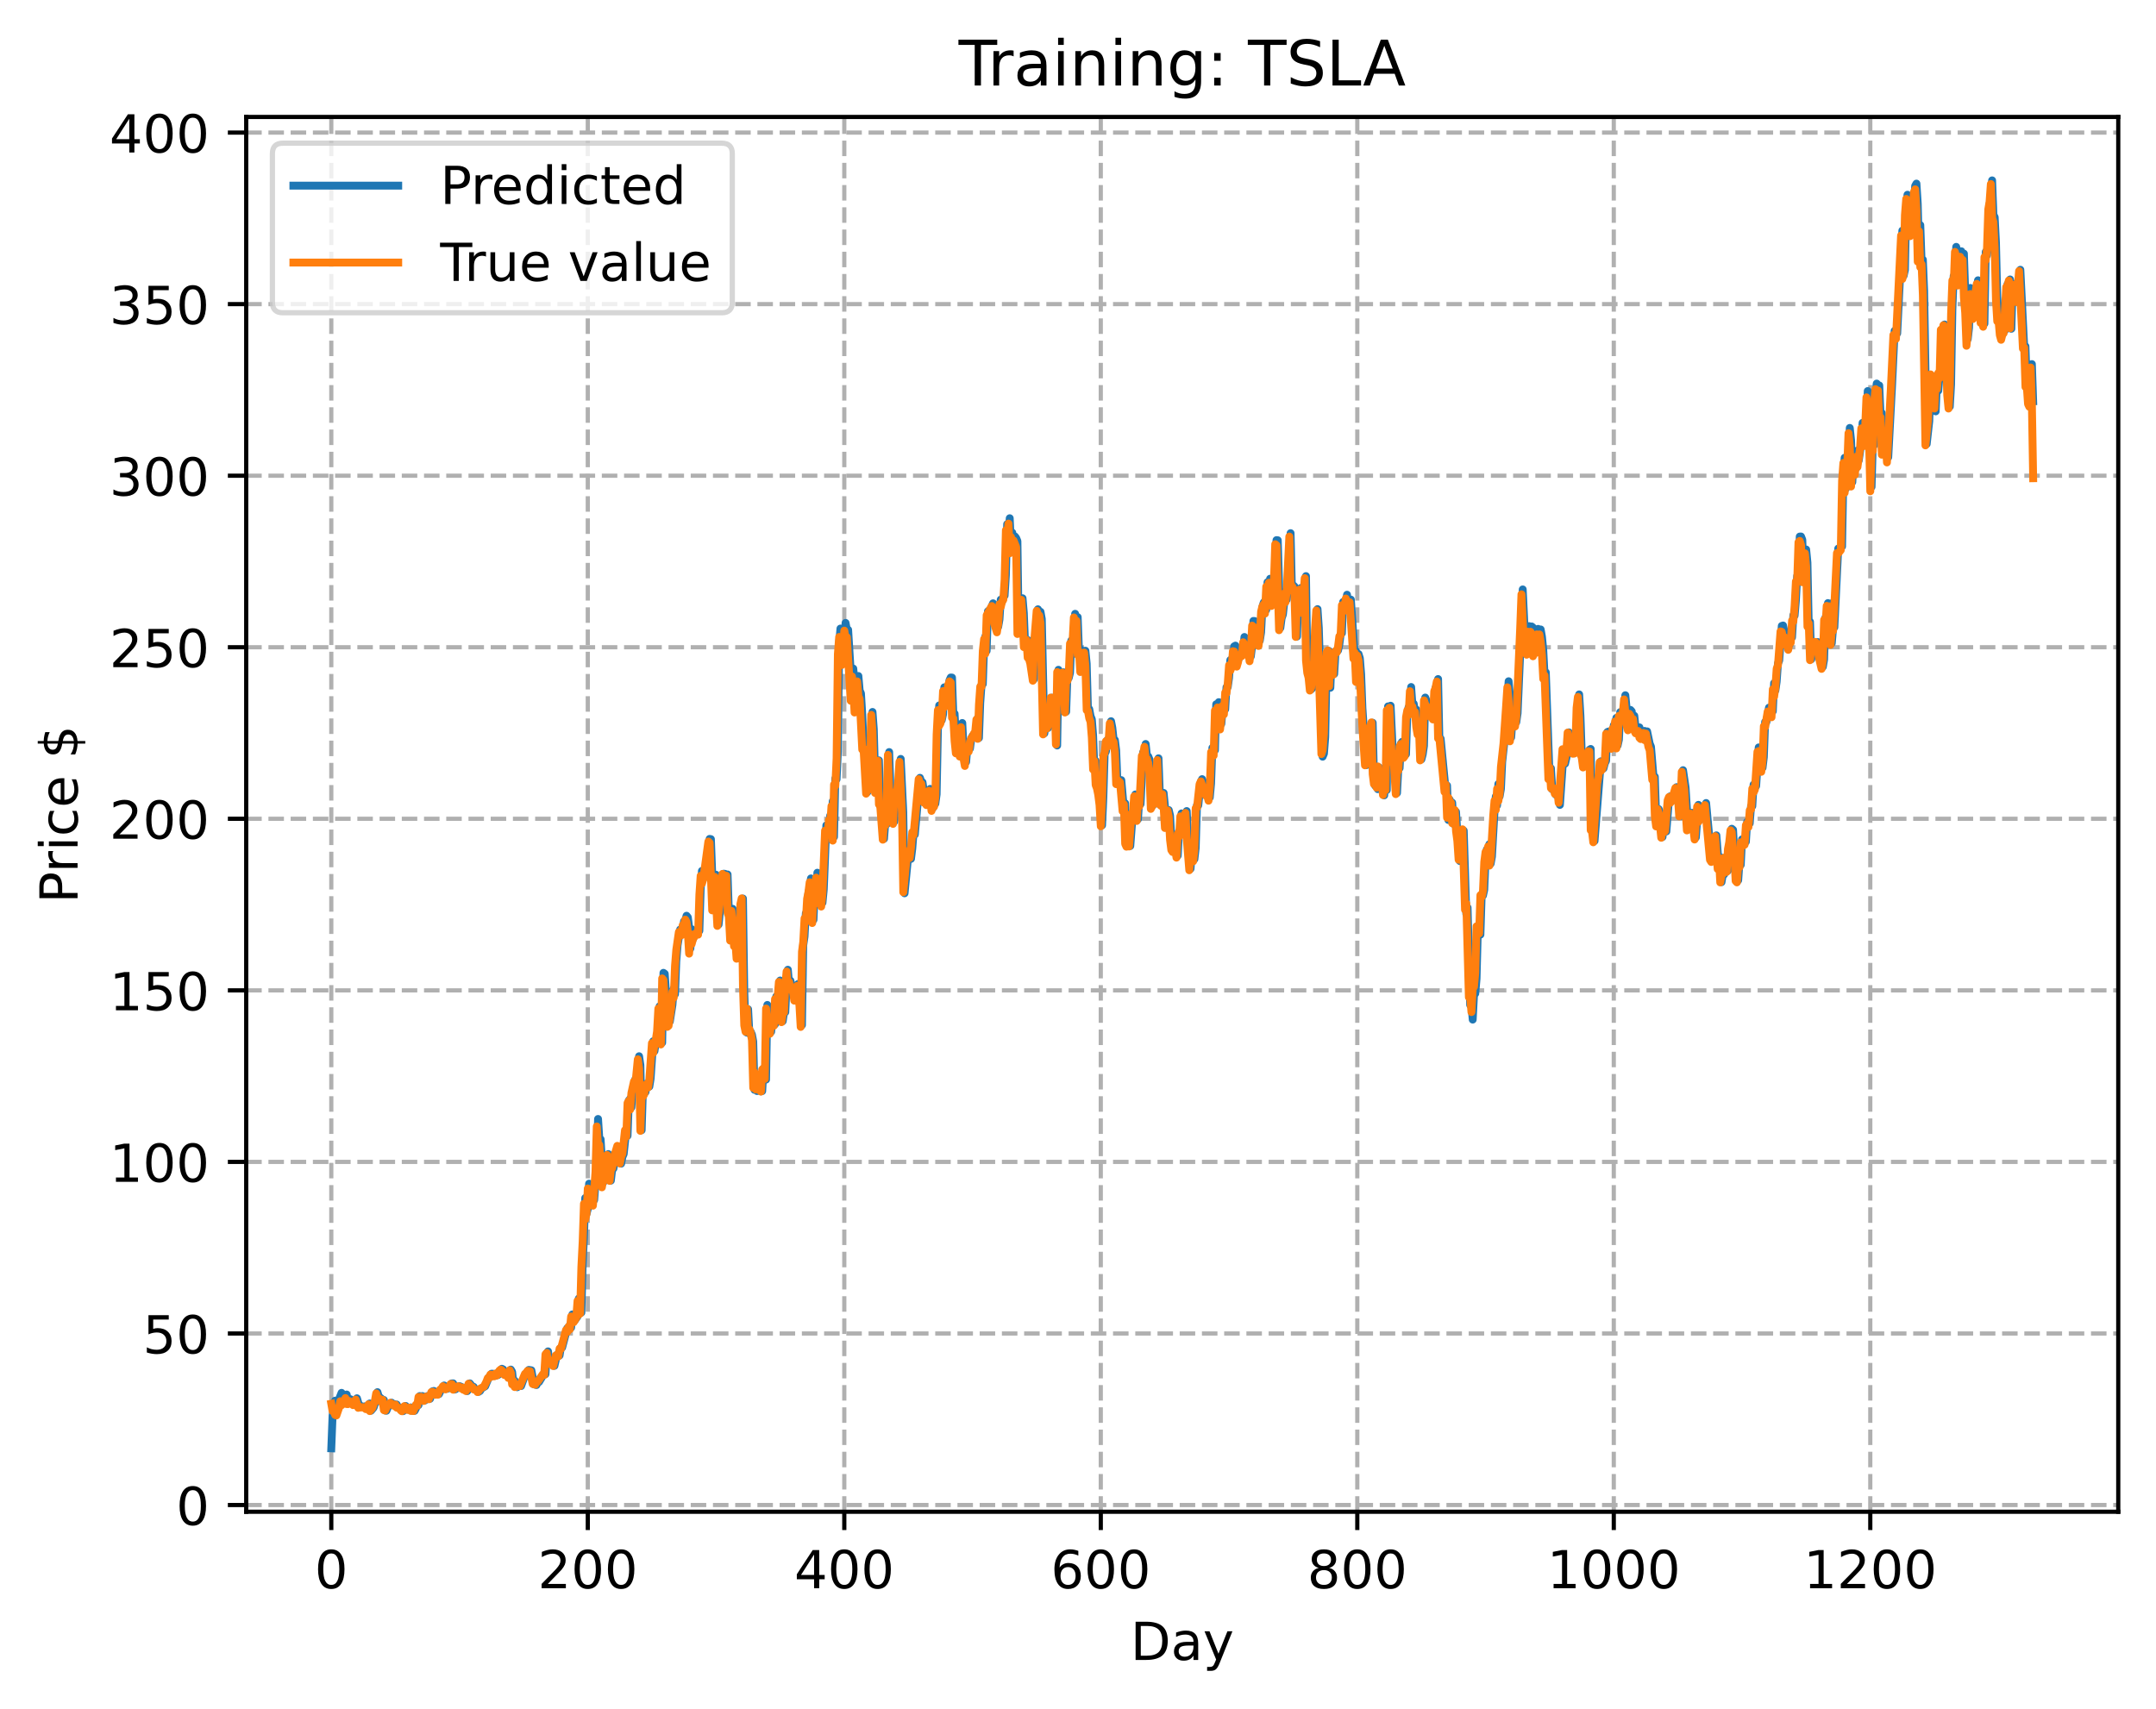 <?xml version="1.0" encoding="utf-8" standalone="no"?>
<!DOCTYPE svg PUBLIC "-//W3C//DTD SVG 1.1//EN"
  "http://www.w3.org/Graphics/SVG/1.1/DTD/svg11.dtd">
<!-- Created with matplotlib (https://matplotlib.org/) -->
<svg height="325.986pt" version="1.1" viewBox="0 0 411.286 325.986" width="411.286pt" xmlns="http://www.w3.org/2000/svg" xmlns:xlink="http://www.w3.org/1999/xlink">
 <defs>
  <style type="text/css">
*{stroke-linecap:butt;stroke-linejoin:round;}
  </style>
 </defs>
 <g id="figure_1">
  <g id="patch_1">
   <path d="M 0 325.986 
L 411.286 325.986 
L 411.286 0 
L 0 0 
z
" style="fill:#ffffff;"/>
  </g>
  <g id="axes_1">
   <g id="patch_2">
    <path d="M 46.966 288.43 
L 404.086 288.43 
L 404.086 22.318 
L 46.966 22.318 
z
" style="fill:#ffffff;"/>
   </g>
   <g id="matplotlib.axis_1">
    <g id="xtick_1">
     <g id="line2d_1">
      <path clip-path="url(#p51ee7c77eb)" d="M 63.198 288.43 
L 63.198 22.318 
" style="fill:none;stroke:#b0b0b0;stroke-dasharray:2.96,1.28;stroke-dashoffset:0;stroke-width:0.8;"/>
     </g>
     <g id="line2d_2">
      <defs>
       <path d="M 0 0 
L 0 3.5 
" id="m97f91bacbb" style="stroke:#000000;stroke-width:0.8;"/>
      </defs>
      <g>
       <use style="stroke:#000000;stroke-width:0.8;" x="63.198" xlink:href="#m97f91bacbb" y="288.43"/>
      </g>
     </g>
     <g id="text_1">
      <!-- 0 -->
      <defs>
       <path d="M 31.781 66.406 
Q 24.172 66.406 20.328 58.906 
Q 16.5 51.422 16.5 36.375 
Q 16.5 21.391 20.328 13.891 
Q 24.172 6.391 31.781 6.391 
Q 39.453 6.391 43.281 13.891 
Q 47.125 21.391 47.125 36.375 
Q 47.125 51.422 43.281 58.906 
Q 39.453 66.406 31.781 66.406 
z
M 31.781 74.219 
Q 44.047 74.219 50.516 64.516 
Q 56.984 54.828 56.984 36.375 
Q 56.984 17.969 50.516 8.266 
Q 44.047 -1.422 31.781 -1.422 
Q 19.531 -1.422 13.062 8.266 
Q 6.594 17.969 6.594 36.375 
Q 6.594 54.828 13.062 64.516 
Q 19.531 74.219 31.781 74.219 
z
" id="DejaVuSans-48"/>
      </defs>
      <g transform="translate(60.017 303.029)scale(0.1 -0.1)">
       <use xlink:href="#DejaVuSans-48"/>
      </g>
     </g>
    </g>
    <g id="xtick_2">
     <g id="line2d_3">
      <path clip-path="url(#p51ee7c77eb)" d="M 112.129 288.43 
L 112.129 22.318 
" style="fill:none;stroke:#b0b0b0;stroke-dasharray:2.96,1.28;stroke-dashoffset:0;stroke-width:0.8;"/>
     </g>
     <g id="line2d_4">
      <g>
       <use style="stroke:#000000;stroke-width:0.8;" x="112.129" xlink:href="#m97f91bacbb" y="288.43"/>
      </g>
     </g>
     <g id="text_2">
      <!-- 200 -->
      <defs>
       <path d="M 19.188 8.297 
L 53.609 8.297 
L 53.609 0 
L 7.328 0 
L 7.328 8.297 
Q 12.938 14.109 22.625 23.891 
Q 32.328 33.688 34.812 36.531 
Q 39.547 41.844 41.422 45.531 
Q 43.312 49.219 43.312 52.781 
Q 43.312 58.594 39.234 62.25 
Q 35.156 65.922 28.609 65.922 
Q 23.969 65.922 18.812 64.312 
Q 13.672 62.703 7.812 59.422 
L 7.812 69.391 
Q 13.766 71.781 18.938 73 
Q 24.125 74.219 28.422 74.219 
Q 39.75 74.219 46.484 68.547 
Q 53.219 62.891 53.219 53.422 
Q 53.219 48.922 51.531 44.891 
Q 49.859 40.875 45.406 35.406 
Q 44.188 33.984 37.641 27.219 
Q 31.109 20.453 19.188 8.297 
z
" id="DejaVuSans-50"/>
      </defs>
      <g transform="translate(102.585 303.029)scale(0.1 -0.1)">
       <use xlink:href="#DejaVuSans-50"/>
       <use x="63.623" xlink:href="#DejaVuSans-48"/>
       <use x="127.246" xlink:href="#DejaVuSans-48"/>
      </g>
     </g>
    </g>
    <g id="xtick_3">
     <g id="line2d_5">
      <path clip-path="url(#p51ee7c77eb)" d="M 161.06 288.43 
L 161.06 22.318 
" style="fill:none;stroke:#b0b0b0;stroke-dasharray:2.96,1.28;stroke-dashoffset:0;stroke-width:0.8;"/>
     </g>
     <g id="line2d_6">
      <g>
       <use style="stroke:#000000;stroke-width:0.8;" x="161.06" xlink:href="#m97f91bacbb" y="288.43"/>
      </g>
     </g>
     <g id="text_3">
      <!-- 400 -->
      <defs>
       <path d="M 37.797 64.312 
L 12.891 25.391 
L 37.797 25.391 
z
M 35.203 72.906 
L 47.609 72.906 
L 47.609 25.391 
L 58.016 25.391 
L 58.016 17.188 
L 47.609 17.188 
L 47.609 0 
L 37.797 0 
L 37.797 17.188 
L 4.891 17.188 
L 4.891 26.703 
z
" id="DejaVuSans-52"/>
      </defs>
      <g transform="translate(151.516 303.029)scale(0.1 -0.1)">
       <use xlink:href="#DejaVuSans-52"/>
       <use x="63.623" xlink:href="#DejaVuSans-48"/>
       <use x="127.246" xlink:href="#DejaVuSans-48"/>
      </g>
     </g>
    </g>
    <g id="xtick_4">
     <g id="line2d_7">
      <path clip-path="url(#p51ee7c77eb)" d="M 209.99 288.43 
L 209.99 22.318 
" style="fill:none;stroke:#b0b0b0;stroke-dasharray:2.96,1.28;stroke-dashoffset:0;stroke-width:0.8;"/>
     </g>
     <g id="line2d_8">
      <g>
       <use style="stroke:#000000;stroke-width:0.8;" x="209.99" xlink:href="#m97f91bacbb" y="288.43"/>
      </g>
     </g>
     <g id="text_4">
      <!-- 600 -->
      <defs>
       <path d="M 33.016 40.375 
Q 26.375 40.375 22.484 35.828 
Q 18.609 31.297 18.609 23.391 
Q 18.609 15.531 22.484 10.953 
Q 26.375 6.391 33.016 6.391 
Q 39.656 6.391 43.531 10.953 
Q 47.406 15.531 47.406 23.391 
Q 47.406 31.297 43.531 35.828 
Q 39.656 40.375 33.016 40.375 
z
M 52.594 71.297 
L 52.594 62.312 
Q 48.875 64.062 45.094 64.984 
Q 41.312 65.922 37.594 65.922 
Q 27.828 65.922 22.672 59.328 
Q 17.531 52.734 16.797 39.406 
Q 19.672 43.656 24.016 45.922 
Q 28.375 48.188 33.594 48.188 
Q 44.578 48.188 50.953 41.516 
Q 57.328 34.859 57.328 23.391 
Q 57.328 12.156 50.688 5.359 
Q 44.047 -1.422 33.016 -1.422 
Q 20.359 -1.422 13.672 8.266 
Q 6.984 17.969 6.984 36.375 
Q 6.984 53.656 15.188 63.938 
Q 23.391 74.219 37.203 74.219 
Q 40.922 74.219 44.703 73.484 
Q 48.484 72.75 52.594 71.297 
z
" id="DejaVuSans-54"/>
      </defs>
      <g transform="translate(200.446 303.029)scale(0.1 -0.1)">
       <use xlink:href="#DejaVuSans-54"/>
       <use x="63.623" xlink:href="#DejaVuSans-48"/>
       <use x="127.246" xlink:href="#DejaVuSans-48"/>
      </g>
     </g>
    </g>
    <g id="xtick_5">
     <g id="line2d_9">
      <path clip-path="url(#p51ee7c77eb)" d="M 258.921 288.43 
L 258.921 22.318 
" style="fill:none;stroke:#b0b0b0;stroke-dasharray:2.96,1.28;stroke-dashoffset:0;stroke-width:0.8;"/>
     </g>
     <g id="line2d_10">
      <g>
       <use style="stroke:#000000;stroke-width:0.8;" x="258.921" xlink:href="#m97f91bacbb" y="288.43"/>
      </g>
     </g>
     <g id="text_5">
      <!-- 800 -->
      <defs>
       <path d="M 31.781 34.625 
Q 24.75 34.625 20.719 30.859 
Q 16.703 27.094 16.703 20.516 
Q 16.703 13.922 20.719 10.156 
Q 24.75 6.391 31.781 6.391 
Q 38.812 6.391 42.859 10.172 
Q 46.922 13.969 46.922 20.516 
Q 46.922 27.094 42.891 30.859 
Q 38.875 34.625 31.781 34.625 
z
M 21.922 38.812 
Q 15.578 40.375 12.031 44.719 
Q 8.5 49.078 8.5 55.328 
Q 8.5 64.062 14.719 69.141 
Q 20.953 74.219 31.781 74.219 
Q 42.672 74.219 48.875 69.141 
Q 55.078 64.062 55.078 55.328 
Q 55.078 49.078 51.531 44.719 
Q 48 40.375 41.703 38.812 
Q 48.828 37.156 52.797 32.312 
Q 56.781 27.484 56.781 20.516 
Q 56.781 9.906 50.312 4.234 
Q 43.844 -1.422 31.781 -1.422 
Q 19.734 -1.422 13.25 4.234 
Q 6.781 9.906 6.781 20.516 
Q 6.781 27.484 10.781 32.312 
Q 14.797 37.156 21.922 38.812 
z
M 18.312 54.391 
Q 18.312 48.734 21.844 45.562 
Q 25.391 42.391 31.781 42.391 
Q 38.141 42.391 41.719 45.562 
Q 45.312 48.734 45.312 54.391 
Q 45.312 60.062 41.719 63.234 
Q 38.141 66.406 31.781 66.406 
Q 25.391 66.406 21.844 63.234 
Q 18.312 60.062 18.312 54.391 
z
" id="DejaVuSans-56"/>
      </defs>
      <g transform="translate(249.377 303.029)scale(0.1 -0.1)">
       <use xlink:href="#DejaVuSans-56"/>
       <use x="63.623" xlink:href="#DejaVuSans-48"/>
       <use x="127.246" xlink:href="#DejaVuSans-48"/>
      </g>
     </g>
    </g>
    <g id="xtick_6">
     <g id="line2d_11">
      <path clip-path="url(#p51ee7c77eb)" d="M 307.851 288.43 
L 307.851 22.318 
" style="fill:none;stroke:#b0b0b0;stroke-dasharray:2.96,1.28;stroke-dashoffset:0;stroke-width:0.8;"/>
     </g>
     <g id="line2d_12">
      <g>
       <use style="stroke:#000000;stroke-width:0.8;" x="307.851" xlink:href="#m97f91bacbb" y="288.43"/>
      </g>
     </g>
     <g id="text_6">
      <!-- 1000 -->
      <defs>
       <path d="M 12.406 8.297 
L 28.516 8.297 
L 28.516 63.922 
L 10.984 60.406 
L 10.984 69.391 
L 28.422 72.906 
L 38.281 72.906 
L 38.281 8.297 
L 54.391 8.297 
L 54.391 0 
L 12.406 0 
z
" id="DejaVuSans-49"/>
      </defs>
      <g transform="translate(295.126 303.029)scale(0.1 -0.1)">
       <use xlink:href="#DejaVuSans-49"/>
       <use x="63.623" xlink:href="#DejaVuSans-48"/>
       <use x="127.246" xlink:href="#DejaVuSans-48"/>
       <use x="190.869" xlink:href="#DejaVuSans-48"/>
      </g>
     </g>
    </g>
    <g id="xtick_7">
     <g id="line2d_13">
      <path clip-path="url(#p51ee7c77eb)" d="M 356.782 288.43 
L 356.782 22.318 
" style="fill:none;stroke:#b0b0b0;stroke-dasharray:2.96,1.28;stroke-dashoffset:0;stroke-width:0.8;"/>
     </g>
     <g id="line2d_14">
      <g>
       <use style="stroke:#000000;stroke-width:0.8;" x="356.782" xlink:href="#m97f91bacbb" y="288.43"/>
      </g>
     </g>
     <g id="text_7">
      <!-- 1200 -->
      <g transform="translate(344.057 303.029)scale(0.1 -0.1)">
       <use xlink:href="#DejaVuSans-49"/>
       <use x="63.623" xlink:href="#DejaVuSans-50"/>
       <use x="127.246" xlink:href="#DejaVuSans-48"/>
       <use x="190.869" xlink:href="#DejaVuSans-48"/>
      </g>
     </g>
    </g>
    <g id="text_8">
     <!-- Day -->
     <defs>
      <path d="M 19.672 64.797 
L 19.672 8.109 
L 31.594 8.109 
Q 46.688 8.109 53.688 14.938 
Q 60.688 21.781 60.688 36.531 
Q 60.688 51.172 53.688 57.984 
Q 46.688 64.797 31.594 64.797 
z
M 9.812 72.906 
L 30.078 72.906 
Q 51.266 72.906 61.172 64.094 
Q 71.094 55.281 71.094 36.531 
Q 71.094 17.672 61.125 8.828 
Q 51.172 0 30.078 0 
L 9.812 0 
z
" id="DejaVuSans-68"/>
      <path d="M 34.281 27.484 
Q 23.391 27.484 19.188 25 
Q 14.984 22.516 14.984 16.5 
Q 14.984 11.719 18.141 8.906 
Q 21.297 6.109 26.703 6.109 
Q 34.188 6.109 38.703 11.406 
Q 43.219 16.703 43.219 25.484 
L 43.219 27.484 
z
M 52.203 31.203 
L 52.203 0 
L 43.219 0 
L 43.219 8.297 
Q 40.141 3.328 35.547 0.953 
Q 30.953 -1.422 24.312 -1.422 
Q 15.922 -1.422 10.953 3.297 
Q 6 8.016 6 15.922 
Q 6 25.141 12.172 29.828 
Q 18.359 34.516 30.609 34.516 
L 43.219 34.516 
L 43.219 35.406 
Q 43.219 41.609 39.141 45 
Q 35.062 48.391 27.688 48.391 
Q 23 48.391 18.547 47.266 
Q 14.109 46.141 10.016 43.891 
L 10.016 52.203 
Q 14.938 54.109 19.578 55.047 
Q 24.219 56 28.609 56 
Q 40.484 56 46.344 49.844 
Q 52.203 43.703 52.203 31.203 
z
" id="DejaVuSans-97"/>
      <path d="M 32.172 -5.078 
Q 28.375 -14.844 24.75 -17.812 
Q 21.141 -20.797 15.094 -20.797 
L 7.906 -20.797 
L 7.906 -13.281 
L 13.188 -13.281 
Q 16.891 -13.281 18.938 -11.516 
Q 21 -9.766 23.484 -3.219 
L 25.094 0.875 
L 2.984 54.688 
L 12.5 54.688 
L 29.594 11.922 
L 46.688 54.688 
L 56.203 54.688 
z
" id="DejaVuSans-121"/>
     </defs>
     <g transform="translate(215.652 316.707)scale(0.1 -0.1)">
      <use xlink:href="#DejaVuSans-68"/>
      <use x="77.002" xlink:href="#DejaVuSans-97"/>
      <use x="138.281" xlink:href="#DejaVuSans-121"/>
     </g>
    </g>
   </g>
   <g id="matplotlib.axis_2">
    <g id="ytick_1">
     <g id="line2d_15">
      <path clip-path="url(#p51ee7c77eb)" d="M 46.966 287.151 
L 404.086 287.151 
" style="fill:none;stroke:#b0b0b0;stroke-dasharray:2.96,1.28;stroke-dashoffset:0;stroke-width:0.8;"/>
     </g>
     <g id="line2d_16">
      <defs>
       <path d="M 0 0 
L -3.5 0 
" id="m7638886174" style="stroke:#000000;stroke-width:0.8;"/>
      </defs>
      <g>
       <use style="stroke:#000000;stroke-width:0.8;" x="46.966" xlink:href="#m7638886174" y="287.151"/>
      </g>
     </g>
     <g id="text_9">
      <!-- 0 -->
      <g transform="translate(33.603 290.95)scale(0.1 -0.1)">
       <use xlink:href="#DejaVuSans-48"/>
      </g>
     </g>
    </g>
    <g id="ytick_2">
     <g id="line2d_17">
      <path clip-path="url(#p51ee7c77eb)" d="M 46.966 254.419 
L 404.086 254.419 
" style="fill:none;stroke:#b0b0b0;stroke-dasharray:2.96,1.28;stroke-dashoffset:0;stroke-width:0.8;"/>
     </g>
     <g id="line2d_18">
      <g>
       <use style="stroke:#000000;stroke-width:0.8;" x="46.966" xlink:href="#m7638886174" y="254.419"/>
      </g>
     </g>
     <g id="text_10">
      <!-- 50 -->
      <defs>
       <path d="M 10.797 72.906 
L 49.516 72.906 
L 49.516 64.594 
L 19.828 64.594 
L 19.828 46.734 
Q 21.969 47.469 24.109 47.828 
Q 26.266 48.188 28.422 48.188 
Q 40.625 48.188 47.75 41.5 
Q 54.891 34.812 54.891 23.391 
Q 54.891 11.625 47.562 5.094 
Q 40.234 -1.422 26.906 -1.422 
Q 22.312 -1.422 17.547 -0.641 
Q 12.797 0.141 7.719 1.703 
L 7.719 11.625 
Q 12.109 9.234 16.797 8.062 
Q 21.484 6.891 26.703 6.891 
Q 35.156 6.891 40.078 11.328 
Q 45.016 15.766 45.016 23.391 
Q 45.016 31 40.078 35.438 
Q 35.156 39.891 26.703 39.891 
Q 22.75 39.891 18.812 39.016 
Q 14.891 38.141 10.797 36.281 
z
" id="DejaVuSans-53"/>
      </defs>
      <g transform="translate(27.241 258.218)scale(0.1 -0.1)">
       <use xlink:href="#DejaVuSans-53"/>
       <use x="63.623" xlink:href="#DejaVuSans-48"/>
      </g>
     </g>
    </g>
    <g id="ytick_3">
     <g id="line2d_19">
      <path clip-path="url(#p51ee7c77eb)" d="M 46.966 221.686 
L 404.086 221.686 
" style="fill:none;stroke:#b0b0b0;stroke-dasharray:2.96,1.28;stroke-dashoffset:0;stroke-width:0.8;"/>
     </g>
     <g id="line2d_20">
      <g>
       <use style="stroke:#000000;stroke-width:0.8;" x="46.966" xlink:href="#m7638886174" y="221.686"/>
      </g>
     </g>
     <g id="text_11">
      <!-- 100 -->
      <g transform="translate(20.878 225.486)scale(0.1 -0.1)">
       <use xlink:href="#DejaVuSans-49"/>
       <use x="63.623" xlink:href="#DejaVuSans-48"/>
       <use x="127.246" xlink:href="#DejaVuSans-48"/>
      </g>
     </g>
    </g>
    <g id="ytick_4">
     <g id="line2d_21">
      <path clip-path="url(#p51ee7c77eb)" d="M 46.966 188.954 
L 404.086 188.954 
" style="fill:none;stroke:#b0b0b0;stroke-dasharray:2.96,1.28;stroke-dashoffset:0;stroke-width:0.8;"/>
     </g>
     <g id="line2d_22">
      <g>
       <use style="stroke:#000000;stroke-width:0.8;" x="46.966" xlink:href="#m7638886174" y="188.954"/>
      </g>
     </g>
     <g id="text_12">
      <!-- 150 -->
      <g transform="translate(20.878 192.754)scale(0.1 -0.1)">
       <use xlink:href="#DejaVuSans-49"/>
       <use x="63.623" xlink:href="#DejaVuSans-53"/>
       <use x="127.246" xlink:href="#DejaVuSans-48"/>
      </g>
     </g>
    </g>
    <g id="ytick_5">
     <g id="line2d_23">
      <path clip-path="url(#p51ee7c77eb)" d="M 46.966 156.222 
L 404.086 156.222 
" style="fill:none;stroke:#b0b0b0;stroke-dasharray:2.96,1.28;stroke-dashoffset:0;stroke-width:0.8;"/>
     </g>
     <g id="line2d_24">
      <g>
       <use style="stroke:#000000;stroke-width:0.8;" x="46.966" xlink:href="#m7638886174" y="156.222"/>
      </g>
     </g>
     <g id="text_13">
      <!-- 200 -->
      <g transform="translate(20.878 160.021)scale(0.1 -0.1)">
       <use xlink:href="#DejaVuSans-50"/>
       <use x="63.623" xlink:href="#DejaVuSans-48"/>
       <use x="127.246" xlink:href="#DejaVuSans-48"/>
      </g>
     </g>
    </g>
    <g id="ytick_6">
     <g id="line2d_25">
      <path clip-path="url(#p51ee7c77eb)" d="M 46.966 123.49 
L 404.086 123.49 
" style="fill:none;stroke:#b0b0b0;stroke-dasharray:2.96,1.28;stroke-dashoffset:0;stroke-width:0.8;"/>
     </g>
     <g id="line2d_26">
      <g>
       <use style="stroke:#000000;stroke-width:0.8;" x="46.966" xlink:href="#m7638886174" y="123.49"/>
      </g>
     </g>
     <g id="text_14">
      <!-- 250 -->
      <g transform="translate(20.878 127.289)scale(0.1 -0.1)">
       <use xlink:href="#DejaVuSans-50"/>
       <use x="63.623" xlink:href="#DejaVuSans-53"/>
       <use x="127.246" xlink:href="#DejaVuSans-48"/>
      </g>
     </g>
    </g>
    <g id="ytick_7">
     <g id="line2d_27">
      <path clip-path="url(#p51ee7c77eb)" d="M 46.966 90.758 
L 404.086 90.758 
" style="fill:none;stroke:#b0b0b0;stroke-dasharray:2.96,1.28;stroke-dashoffset:0;stroke-width:0.8;"/>
     </g>
     <g id="line2d_28">
      <g>
       <use style="stroke:#000000;stroke-width:0.8;" x="46.966" xlink:href="#m7638886174" y="90.758"/>
      </g>
     </g>
     <g id="text_15">
      <!-- 300 -->
      <defs>
       <path d="M 40.578 39.312 
Q 47.656 37.797 51.625 33 
Q 55.609 28.219 55.609 21.188 
Q 55.609 10.406 48.188 4.484 
Q 40.766 -1.422 27.094 -1.422 
Q 22.516 -1.422 17.656 -0.516 
Q 12.797 0.391 7.625 2.203 
L 7.625 11.719 
Q 11.719 9.328 16.594 8.109 
Q 21.484 6.891 26.812 6.891 
Q 36.078 6.891 40.938 10.547 
Q 45.797 14.203 45.797 21.188 
Q 45.797 27.641 41.281 31.266 
Q 36.766 34.906 28.719 34.906 
L 20.219 34.906 
L 20.219 43.016 
L 29.109 43.016 
Q 36.375 43.016 40.234 45.922 
Q 44.094 48.828 44.094 54.297 
Q 44.094 59.906 40.109 62.906 
Q 36.141 65.922 28.719 65.922 
Q 24.656 65.922 20.016 65.031 
Q 15.375 64.156 9.812 62.312 
L 9.812 71.094 
Q 15.438 72.656 20.344 73.438 
Q 25.25 74.219 29.594 74.219 
Q 40.828 74.219 47.359 69.109 
Q 53.906 64.016 53.906 55.328 
Q 53.906 49.266 50.438 45.094 
Q 46.969 40.922 40.578 39.312 
z
" id="DejaVuSans-51"/>
      </defs>
      <g transform="translate(20.878 94.557)scale(0.1 -0.1)">
       <use xlink:href="#DejaVuSans-51"/>
       <use x="63.623" xlink:href="#DejaVuSans-48"/>
       <use x="127.246" xlink:href="#DejaVuSans-48"/>
      </g>
     </g>
    </g>
    <g id="ytick_8">
     <g id="line2d_29">
      <path clip-path="url(#p51ee7c77eb)" d="M 46.966 58.026 
L 404.086 58.026 
" style="fill:none;stroke:#b0b0b0;stroke-dasharray:2.96,1.28;stroke-dashoffset:0;stroke-width:0.8;"/>
     </g>
     <g id="line2d_30">
      <g>
       <use style="stroke:#000000;stroke-width:0.8;" x="46.966" xlink:href="#m7638886174" y="58.026"/>
      </g>
     </g>
     <g id="text_16">
      <!-- 350 -->
      <g transform="translate(20.878 61.825)scale(0.1 -0.1)">
       <use xlink:href="#DejaVuSans-51"/>
       <use x="63.623" xlink:href="#DejaVuSans-53"/>
       <use x="127.246" xlink:href="#DejaVuSans-48"/>
      </g>
     </g>
    </g>
    <g id="ytick_9">
     <g id="line2d_31">
      <path clip-path="url(#p51ee7c77eb)" d="M 46.966 25.294 
L 404.086 25.294 
" style="fill:none;stroke:#b0b0b0;stroke-dasharray:2.96,1.28;stroke-dashoffset:0;stroke-width:0.8;"/>
     </g>
     <g id="line2d_32">
      <g>
       <use style="stroke:#000000;stroke-width:0.8;" x="46.966" xlink:href="#m7638886174" y="25.294"/>
      </g>
     </g>
     <g id="text_17">
      <!-- 400 -->
      <g transform="translate(20.878 29.093)scale(0.1 -0.1)">
       <use xlink:href="#DejaVuSans-52"/>
       <use x="63.623" xlink:href="#DejaVuSans-48"/>
       <use x="127.246" xlink:href="#DejaVuSans-48"/>
      </g>
     </g>
    </g>
    <g id="text_18">
     <!-- Price $ -->
     <defs>
      <path d="M 19.672 64.797 
L 19.672 37.406 
L 32.078 37.406 
Q 38.969 37.406 42.719 40.969 
Q 46.484 44.531 46.484 51.125 
Q 46.484 57.672 42.719 61.234 
Q 38.969 64.797 32.078 64.797 
z
M 9.812 72.906 
L 32.078 72.906 
Q 44.344 72.906 50.609 67.359 
Q 56.891 61.812 56.891 51.125 
Q 56.891 40.328 50.609 34.812 
Q 44.344 29.297 32.078 29.297 
L 19.672 29.297 
L 19.672 0 
L 9.812 0 
z
" id="DejaVuSans-80"/>
      <path d="M 41.109 46.297 
Q 39.594 47.172 37.812 47.578 
Q 36.031 48 33.891 48 
Q 26.266 48 22.188 43.047 
Q 18.109 38.094 18.109 28.812 
L 18.109 0 
L 9.078 0 
L 9.078 54.688 
L 18.109 54.688 
L 18.109 46.188 
Q 20.953 51.172 25.484 53.578 
Q 30.031 56 36.531 56 
Q 37.453 56 38.578 55.875 
Q 39.703 55.766 41.062 55.516 
z
" id="DejaVuSans-114"/>
      <path d="M 9.422 54.688 
L 18.406 54.688 
L 18.406 0 
L 9.422 0 
z
M 9.422 75.984 
L 18.406 75.984 
L 18.406 64.594 
L 9.422 64.594 
z
" id="DejaVuSans-105"/>
      <path d="M 48.781 52.594 
L 48.781 44.188 
Q 44.969 46.297 41.141 47.344 
Q 37.312 48.391 33.406 48.391 
Q 24.656 48.391 19.812 42.844 
Q 14.984 37.312 14.984 27.297 
Q 14.984 17.281 19.812 11.734 
Q 24.656 6.203 33.406 6.203 
Q 37.312 6.203 41.141 7.25 
Q 44.969 8.297 48.781 10.406 
L 48.781 2.094 
Q 45.016 0.344 40.984 -0.531 
Q 36.969 -1.422 32.422 -1.422 
Q 20.062 -1.422 12.781 6.344 
Q 5.516 14.109 5.516 27.297 
Q 5.516 40.672 12.859 48.328 
Q 20.219 56 33.016 56 
Q 37.156 56 41.109 55.141 
Q 45.062 54.297 48.781 52.594 
z
" id="DejaVuSans-99"/>
      <path d="M 56.203 29.594 
L 56.203 25.203 
L 14.891 25.203 
Q 15.484 15.922 20.484 11.062 
Q 25.484 6.203 34.422 6.203 
Q 39.594 6.203 44.453 7.469 
Q 49.312 8.734 54.109 11.281 
L 54.109 2.781 
Q 49.266 0.734 44.188 -0.344 
Q 39.109 -1.422 33.891 -1.422 
Q 20.797 -1.422 13.156 6.188 
Q 5.516 13.812 5.516 26.812 
Q 5.516 40.234 12.766 48.109 
Q 20.016 56 32.328 56 
Q 43.359 56 49.781 48.891 
Q 56.203 41.797 56.203 29.594 
z
M 47.219 32.234 
Q 47.125 39.594 43.094 43.984 
Q 39.062 48.391 32.422 48.391 
Q 24.906 48.391 20.391 44.141 
Q 15.875 39.891 15.188 32.172 
z
" id="DejaVuSans-101"/>
      <path id="DejaVuSans-32"/>
      <path d="M 33.797 -14.703 
L 28.906 -14.703 
L 28.859 0 
Q 23.734 0.094 18.609 1.188 
Q 13.484 2.297 8.297 4.5 
L 8.297 13.281 
Q 13.281 10.156 18.375 8.562 
Q 23.484 6.984 28.906 6.938 
L 28.906 29.203 
Q 18.109 30.953 13.203 35.156 
Q 8.297 39.359 8.297 46.688 
Q 8.297 54.641 13.625 59.219 
Q 18.953 63.812 28.906 64.5 
L 28.906 75.984 
L 33.797 75.984 
L 33.797 64.656 
Q 38.328 64.453 42.578 63.688 
Q 46.828 62.938 50.875 61.625 
L 50.875 53.078 
Q 46.828 55.125 42.547 56.25 
Q 38.281 57.375 33.797 57.562 
L 33.797 36.719 
Q 44.875 35.016 50.094 30.609 
Q 55.328 26.219 55.328 18.609 
Q 55.328 10.359 49.781 5.594 
Q 44.234 0.828 33.797 0.094 
z
M 28.906 37.594 
L 28.906 57.625 
Q 23.25 56.984 20.266 54.391 
Q 17.281 51.812 17.281 47.516 
Q 17.281 43.312 20.031 40.969 
Q 22.797 38.625 28.906 37.594 
z
M 33.797 28.219 
L 33.797 7.078 
Q 39.984 7.906 43.141 10.594 
Q 46.297 13.281 46.297 17.672 
Q 46.297 21.969 43.281 24.5 
Q 40.281 27.047 33.797 28.219 
z
" id="DejaVuSans-36"/>
     </defs>
     <g transform="translate(14.798 172.342)rotate(-90)scale(0.1 -0.1)">
      <use xlink:href="#DejaVuSans-80"/>
      <use x="58.553" xlink:href="#DejaVuSans-114"/>
      <use x="99.666" xlink:href="#DejaVuSans-105"/>
      <use x="127.449" xlink:href="#DejaVuSans-99"/>
      <use x="182.43" xlink:href="#DejaVuSans-101"/>
      <use x="243.953" xlink:href="#DejaVuSans-32"/>
      <use x="275.74" xlink:href="#DejaVuSans-36"/>
     </g>
    </g>
   </g>
   <g id="line2d_33">
    <path clip-path="url(#p51ee7c77eb)" d="M 63.198 276.334 
L 63.443 270.091 
L 63.932 267.234 
L 64.177 267.547 
L 64.422 267.601 
L 65.156 265.744 
L 65.4 266.846 
L 65.645 266.95 
L 65.89 266.778 
L 66.134 266.062 
L 66.379 267.368 
L 66.623 267.472 
L 66.868 266.965 
L 67.113 267.139 
L 67.602 267.843 
L 68.091 266.782 
L 68.581 268.433 
L 68.825 268.232 
L 69.315 268.428 
L 69.559 268.327 
L 70.049 268.721 
L 70.293 268.358 
L 70.538 267.772 
L 70.783 269.151 
L 71.272 268.565 
L 71.761 267.084 
L 72.006 265.614 
L 72.251 266.447 
L 72.74 266.837 
L 72.984 267.471 
L 73.229 267.105 
L 73.474 269.123 
L 73.718 269.164 
L 74.208 268.013 
L 74.452 268.005 
L 74.697 267.617 
L 74.942 267.889 
L 75.186 267.885 
L 75.431 268.158 
L 75.676 267.973 
L 75.92 268.52 
L 76.41 268.553 
L 76.654 269.047 
L 76.899 269.248 
L 77.388 268.247 
L 77.633 268.753 
L 77.878 268.964 
L 78.122 268.936 
L 78.367 268.522 
L 78.611 269.163 
L 79.101 269.178 
L 79.345 268.718 
L 79.59 267.893 
L 79.835 268.093 
L 80.079 266.358 
L 80.324 266.543 
L 80.569 266.357 
L 80.813 266.465 
L 81.058 267.198 
L 81.547 266.358 
L 81.792 266.478 
L 82.037 266.886 
L 82.526 265.445 
L 82.771 265.382 
L 83.26 265.991 
L 83.749 265.986 
L 84.239 264.967 
L 84.483 264.886 
L 84.728 264.34 
L 84.972 264.816 
L 85.217 264.98 
L 85.462 264.928 
L 85.951 264.435 
L 86.196 263.941 
L 86.44 263.933 
L 86.685 265.128 
L 86.93 265.057 
L 87.174 264.618 
L 87.664 264.469 
L 87.908 264.56 
L 88.153 264.889 
L 88.398 264.745 
L 88.642 265.162 
L 88.887 265.169 
L 89.132 265.421 
L 89.376 265.027 
L 89.621 263.934 
L 90.11 264.564 
L 90.355 264.6 
L 90.599 265.055 
L 91.089 265.133 
L 91.333 265.543 
L 91.578 265.387 
L 91.823 264.937 
L 92.557 264.49 
L 93.291 262.724 
L 93.535 262.71 
L 93.78 262.091 
L 94.025 262.101 
L 94.269 262.455 
L 94.514 262.488 
L 94.759 262.03 
L 95.003 262.346 
L 95.248 262.151 
L 95.493 261.392 
L 95.737 261.15 
L 95.982 261.266 
L 96.471 262.171 
L 96.716 261.868 
L 96.96 261.909 
L 97.205 262.801 
L 97.45 261.308 
L 97.694 261.73 
L 97.939 264.018 
L 98.184 263.423 
L 98.428 264.591 
L 98.673 264.677 
L 98.918 264.217 
L 99.407 264.449 
L 99.896 263.091 
L 100.141 262.345 
L 100.386 261.968 
L 100.63 261.797 
L 100.875 261.369 
L 101.364 261.444 
L 101.854 264.119 
L 102.343 264.255 
L 102.587 263.732 
L 102.832 263.666 
L 103.811 262.045 
L 104.055 262.192 
L 104.3 258.186 
L 104.545 257.833 
L 104.789 260.095 
L 105.034 259.558 
L 105.279 259.958 
L 105.523 259.74 
L 105.768 260.593 
L 106.257 258.479 
L 106.502 258.368 
L 106.747 258.614 
L 106.991 257.096 
L 107.236 257.101 
L 108.215 253.415 
L 108.459 253.786 
L 108.704 252.794 
L 108.948 253.299 
L 109.193 250.783 
L 109.682 251.872 
L 110.172 251.173 
L 110.416 247.748 
L 110.661 250.543 
L 110.906 250.431 
L 111.15 241.14 
L 111.395 236.089 
L 111.64 228.572 
L 111.884 231.612 
L 112.129 230.668 
L 112.374 225.835 
L 112.618 226.22 
L 112.863 227.235 
L 113.108 228.804 
L 113.352 228.942 
L 113.842 222.506 
L 114.086 213.491 
L 114.331 217.325 
L 114.575 217.362 
L 115.065 225.647 
L 115.309 224.39 
L 115.554 224.357 
L 115.799 223.234 
L 116.043 220.189 
L 116.288 221.464 
L 116.533 225.258 
L 116.777 223.147 
L 117.022 222.955 
L 117.511 220.355 
L 118.001 218.779 
L 118.245 221.459 
L 118.49 222.019 
L 118.735 220.737 
L 118.979 220.179 
L 119.469 215.559 
L 119.713 216.702 
L 119.958 209.959 
L 120.203 209.652 
L 120.447 211.281 
L 120.692 208.045 
L 121.181 205.934 
L 121.426 206.577 
L 121.915 201.524 
L 122.16 203.21 
L 122.404 215.637 
L 122.649 207.782 
L 122.894 208.471 
L 123.138 208.37 
L 123.383 206.732 
L 123.628 206.726 
L 123.872 207.308 
L 124.117 205.787 
L 124.606 198.665 
L 124.851 200.545 
L 125.096 198.872 
L 125.34 198.105 
L 125.585 196.509 
L 125.83 191.99 
L 126.074 193.596 
L 126.319 198.934 
L 126.563 185.609 
L 126.808 185.786 
L 127.053 189.548 
L 127.297 190.773 
L 127.542 194.81 
L 127.787 194.877 
L 128.276 191.728 
L 128.521 188.627 
L 128.765 189.683 
L 129.01 183.436 
L 129.255 180.367 
L 129.744 177.347 
L 130.233 177.594 
L 130.478 175.792 
L 130.723 175.643 
L 130.967 174.719 
L 131.212 175.017 
L 131.457 176.905 
L 131.701 180.971 
L 131.946 177.285 
L 132.191 179.176 
L 132.435 178.474 
L 132.68 178.249 
L 132.924 177.71 
L 133.169 177.742 
L 133.414 177.59 
L 133.658 169.695 
L 133.903 166.16 
L 134.148 167.656 
L 134.392 167.07 
L 135.371 160.056 
L 135.616 160.1 
L 136.105 173.139 
L 136.35 168.038 
L 136.594 166.897 
L 137.084 176.394 
L 138.062 166.694 
L 138.307 166.727 
L 138.551 167.052 
L 138.796 166.842 
L 139.041 174.175 
L 139.285 174.597 
L 139.53 179.208 
L 139.775 173.401 
L 140.019 175.702 
L 140.264 180.28 
L 140.509 179.365 
L 140.753 182.822 
L 140.998 182.528 
L 141.243 181.138 
L 141.487 172.222 
L 141.732 171.433 
L 141.977 188.984 
L 142.221 196.326 
L 142.466 197.015 
L 142.711 192.558 
L 142.955 197.192 
L 143.2 196.843 
L 143.445 197.406 
L 143.689 198.704 
L 143.934 207.938 
L 144.178 204.889 
L 144.423 208.168 
L 144.668 207.738 
L 145.157 208.233 
L 145.402 208.174 
L 145.646 203.889 
L 145.891 203.923 
L 146.136 205.978 
L 146.38 191.736 
L 146.625 195.579 
L 146.87 194.768 
L 147.114 196.838 
L 147.359 194.079 
L 147.604 193.846 
L 147.848 195.415 
L 148.093 190.108 
L 148.338 190.148 
L 148.582 190.065 
L 148.827 187.074 
L 149.072 190.02 
L 149.316 194.836 
L 149.561 193.2 
L 149.806 193.118 
L 150.05 187.778 
L 150.295 185.022 
L 150.539 187.917 
L 150.784 187.108 
L 151.029 188.325 
L 151.273 188.4 
L 151.518 188.635 
L 151.763 190.317 
L 152.252 187.733 
L 152.497 190.193 
L 152.741 191.271 
L 152.986 195.573 
L 153.231 180.358 
L 153.475 178.691 
L 153.72 174.259 
L 153.965 174.873 
L 154.209 170.498 
L 154.454 169.433 
L 154.699 167.597 
L 155.188 175.478 
L 155.433 169.541 
L 155.677 171.578 
L 155.922 166.51 
L 156.166 167.355 
L 156.411 170.24 
L 156.656 169.379 
L 156.9 172.237 
L 157.145 169.683 
L 157.634 157.468 
L 157.879 157.692 
L 158.124 158.389 
L 158.368 155.615 
L 158.613 156.405 
L 158.858 152.859 
L 159.102 159.671 
L 159.347 148.547 
L 159.592 148.672 
L 159.836 143.381 
L 160.081 122.79 
L 160.326 119.925 
L 160.57 120.164 
L 160.815 125.264 
L 161.304 118.846 
L 161.549 120.155 
L 161.794 120.164 
L 162.527 132.145 
L 162.772 127.556 
L 163.017 130.024 
L 163.261 134.593 
L 163.506 132.876 
L 163.751 128.978 
L 163.995 131.777 
L 164.24 132.282 
L 164.485 136.326 
L 164.729 142.218 
L 164.974 142.397 
L 165.463 151.129 
L 165.708 147.901 
L 165.953 150.466 
L 166.197 144.806 
L 166.442 135.837 
L 166.687 139.141 
L 166.931 148.108 
L 167.176 151.085 
L 167.421 145.843 
L 167.665 145.071 
L 167.91 153.748 
L 168.154 153.681 
L 168.644 160.03 
L 168.888 156.72 
L 169.133 157.264 
L 169.378 153.169 
L 169.622 143.486 
L 169.867 150.776 
L 170.112 150.649 
L 170.356 156.013 
L 170.601 156.741 
L 170.846 151.176 
L 171.09 150.731 
L 171.335 150.641 
L 171.58 148.609 
L 171.824 144.795 
L 172.314 154.996 
L 172.558 170.433 
L 173.292 162.889 
L 173.537 162.687 
L 173.782 163.872 
L 174.026 161.926 
L 174.271 158.865 
L 174.515 159.236 
L 175.494 148.402 
L 175.739 149.133 
L 175.983 149.251 
L 176.473 152.706 
L 176.717 152.71 
L 176.962 153.151 
L 177.207 151.297 
L 177.451 150.515 
L 177.941 154.184 
L 178.185 152.873 
L 178.43 153.344 
L 178.675 151.542 
L 178.919 139.154 
L 179.164 134.59 
L 179.409 137.617 
L 179.653 137.399 
L 179.898 136.276 
L 180.142 131.135 
L 180.387 134.228 
L 180.632 131.317 
L 180.876 131.997 
L 181.121 129.8 
L 181.366 129.262 
L 181.61 129.277 
L 181.855 136.264 
L 182.1 136.17 
L 182.344 140.603 
L 182.589 142.897 
L 182.834 140.469 
L 183.078 142.806 
L 183.323 143.584 
L 183.568 137.941 
L 183.812 142.763 
L 184.302 145.375 
L 184.546 142.483 
L 184.791 142.354 
L 185.036 142.816 
L 185.28 140.988 
L 185.525 140.402 
L 185.77 140.478 
L 186.014 139.755 
L 186.259 139.663 
L 186.503 137.03 
L 186.748 140.796 
L 186.993 134.111 
L 187.237 130.637 
L 187.482 130.523 
L 187.727 123.56 
L 187.971 121.402 
L 188.216 124.176 
L 188.461 116.622 
L 188.95 116.244 
L 189.439 115.106 
L 189.684 116.265 
L 189.929 118.216 
L 190.173 118.744 
L 190.418 119.579 
L 190.663 118.196 
L 190.907 114.404 
L 191.152 114.782 
L 191.397 113.94 
L 191.641 113.641 
L 191.886 109.749 
L 192.13 99.999 
L 192.375 101.936 
L 192.62 98.874 
L 192.864 104.706 
L 193.109 101.625 
L 193.354 103.944 
L 193.598 102.335 
L 193.843 102.649 
L 194.088 103.24 
L 194.332 120.523 
L 194.577 115.935 
L 194.822 115.715 
L 195.066 114.144 
L 195.311 116.994 
L 195.556 123.188 
L 195.8 123.138 
L 196.045 122.106 
L 196.29 125.495 
L 196.534 125.514 
L 196.779 126.297 
L 197.268 129.555 
L 197.513 122.138 
L 197.758 119.796 
L 198.002 116.247 
L 198.247 116.736 
L 198.491 116.724 
L 198.736 118.104 
L 199.225 139.916 
L 199.715 136.826 
L 199.959 138.875 
L 200.204 138.315 
L 200.449 136.366 
L 200.693 133.119 
L 200.938 135.854 
L 201.183 133.098 
L 201.427 132.942 
L 201.672 142.238 
L 201.917 127.79 
L 202.161 130.941 
L 202.406 130.778 
L 202.651 128.801 
L 202.895 128.271 
L 203.14 130.515 
L 203.385 135.786 
L 203.629 128.864 
L 203.874 129.36 
L 204.118 128.385 
L 204.363 122.223 
L 204.608 123.408 
L 204.852 121.794 
L 205.097 117.107 
L 205.342 120.168 
L 205.586 117.741 
L 205.831 124.413 
L 206.076 123.851 
L 206.32 127.729 
L 206.565 125.154 
L 206.81 124.324 
L 207.054 124.152 
L 207.299 126.609 
L 207.544 135.38 
L 207.788 135.285 
L 208.033 136.619 
L 208.278 137.236 
L 208.522 140.315 
L 208.767 146.637 
L 209.012 145.177 
L 209.256 149.874 
L 209.501 150.301 
L 209.746 151.398 
L 209.99 153.33 
L 210.235 157.464 
L 210.479 152.206 
L 210.724 143.834 
L 210.969 143.393 
L 211.213 141.229 
L 211.458 142.148 
L 211.703 141.363 
L 211.947 137.6 
L 212.192 138.864 
L 212.437 141.111 
L 212.681 141.192 
L 212.926 143.166 
L 213.171 149.393 
L 213.415 148.774 
L 213.905 148.846 
L 214.394 154.387 
L 214.639 153.263 
L 214.883 161.041 
L 215.128 161.373 
L 215.373 160.802 
L 215.617 161.41 
L 216.106 155.019 
L 216.351 155.056 
L 216.596 151.572 
L 216.84 151.803 
L 217.085 156.297 
L 217.33 152.464 
L 217.574 153.413 
L 218.064 143.541 
L 218.308 143.551 
L 218.553 141.943 
L 218.798 144.266 
L 219.042 144.315 
L 219.287 144.927 
L 219.532 147.175 
L 219.776 153.789 
L 220.266 153.26 
L 220.51 153.298 
L 221 144.68 
L 221.244 151.335 
L 221.489 153.326 
L 221.734 153.395 
L 221.978 151.284 
L 222.223 153.786 
L 222.467 157.785 
L 222.957 154.557 
L 223.201 155.589 
L 223.446 160.076 
L 223.691 161.937 
L 223.935 162.153 
L 224.18 160.057 
L 224.669 163.248 
L 224.914 158.606 
L 225.159 159.125 
L 225.403 155.193 
L 225.648 158.555 
L 226.137 156.097 
L 226.382 154.745 
L 226.627 159.701 
L 227.116 165.748 
L 227.361 162.114 
L 227.85 163.921 
L 228.094 161.809 
L 228.339 153.613 
L 228.584 153.671 
L 229.073 149.14 
L 229.318 148.652 
L 229.562 149.195 
L 229.807 150.631 
L 230.052 150.56 
L 230.296 151.159 
L 230.541 151.293 
L 230.786 152.153 
L 231.03 149.469 
L 231.275 142.691 
L 231.52 143.124 
L 231.764 143.135 
L 232.009 134.366 
L 232.254 135.044 
L 232.498 133.965 
L 232.743 138.26 
L 232.988 138.103 
L 233.232 135.252 
L 233.477 133.799 
L 233.722 135.334 
L 233.966 131.129 
L 234.211 131.07 
L 234.455 129.348 
L 234.7 125.932 
L 234.945 126.859 
L 235.189 126.437 
L 235.434 123.318 
L 235.679 123.183 
L 235.923 124.167 
L 236.168 126.008 
L 236.413 125.437 
L 236.657 124.163 
L 236.902 124.155 
L 237.147 124.026 
L 237.391 121.534 
L 237.636 121.841 
L 238.125 123.375 
L 238.37 123.269 
L 238.615 125.232 
L 238.859 123.233 
L 239.104 118.471 
L 239.349 118.487 
L 239.593 122.018 
L 239.838 121.791 
L 240.082 122.112 
L 240.327 122.218 
L 240.572 120.633 
L 240.816 115.831 
L 241.061 114.986 
L 241.306 114.673 
L 241.55 116.358 
L 241.795 111.083 
L 242.04 112.671 
L 242.284 110.42 
L 242.529 111.447 
L 242.774 114.821 
L 243.018 110.775 
L 243.263 110.365 
L 243.508 103.052 
L 243.752 103.078 
L 244.242 119.804 
L 244.486 117.956 
L 244.731 117.256 
L 245.22 112.877 
L 245.465 114.376 
L 245.709 112.078 
L 246.199 101.724 
L 246.443 112.34 
L 246.688 111.662 
L 246.933 111.888 
L 247.177 112.973 
L 247.422 121.44 
L 247.667 113.484 
L 247.911 114.028 
L 248.156 112.186 
L 248.401 112.424 
L 248.645 116.53 
L 249.135 109.918 
L 249.379 126.329 
L 249.624 128.395 
L 249.869 129.095 
L 250.113 131.533 
L 250.358 131.282 
L 250.603 128.46 
L 250.847 128.169 
L 251.092 120.073 
L 251.337 116.218 
L 251.581 119.824 
L 252.315 144.37 
L 252.56 143.796 
L 252.804 140.616 
L 253.049 128.109 
L 253.294 124.469 
L 253.538 124.2 
L 253.783 131.22 
L 254.028 125.001 
L 254.272 126.275 
L 254.517 128.582 
L 254.762 124.432 
L 255.006 124.067 
L 255.251 124.092 
L 255.496 122.99 
L 255.74 121.012 
L 255.985 120.809 
L 256.23 114.844 
L 256.474 114.778 
L 256.719 115.626 
L 256.964 113.468 
L 257.208 115.553 
L 257.453 115.692 
L 257.697 114.398 
L 258.431 125.144 
L 258.676 124.231 
L 258.921 129.943 
L 259.165 124.789 
L 259.41 125.587 
L 259.655 128.664 
L 259.899 135.078 
L 260.633 145.995 
L 260.878 143.764 
L 261.123 145.234 
L 261.857 137.895 
L 262.101 148.256 
L 262.346 149.92 
L 262.591 148.961 
L 262.835 150.567 
L 263.08 146.426 
L 263.325 149.651 
L 263.569 147.972 
L 263.814 148.658 
L 264.058 151.749 
L 264.303 147.156 
L 264.548 150.743 
L 264.792 134.773 
L 265.037 134.937 
L 265.282 134.647 
L 265.771 145.198 
L 266.016 143.506 
L 266.505 151.291 
L 266.75 146.518 
L 266.994 146.559 
L 267.239 141.87 
L 267.484 141.533 
L 267.973 144.016 
L 268.218 143.9 
L 268.462 136.145 
L 268.707 134.937 
L 268.952 135.699 
L 269.196 131.077 
L 269.441 134.557 
L 269.685 134.268 
L 269.93 135.69 
L 270.175 135.371 
L 270.419 138.216 
L 270.664 139.581 
L 270.909 138.052 
L 271.153 144.879 
L 271.398 143.958 
L 271.643 142.311 
L 271.887 133.087 
L 272.132 133.72 
L 272.377 135.639 
L 272.621 134.434 
L 272.866 136.111 
L 273.111 136.168 
L 273.355 135.819 
L 273.6 136.771 
L 273.845 131.252 
L 274.089 130.81 
L 274.334 129.558 
L 274.579 140.913 
L 274.823 140.932 
L 275.802 151.031 
L 276.046 149.876 
L 276.291 156.45 
L 276.536 152.554 
L 276.78 153.126 
L 277.025 153.142 
L 277.27 157.175 
L 277.514 156.546 
L 277.759 154.895 
L 278.004 158.95 
L 278.248 160.663 
L 278.493 164.285 
L 278.982 162.404 
L 279.227 158.489 
L 279.716 174.364 
L 279.961 173.165 
L 280.45 191.732 
L 280.695 191.653 
L 280.94 194.534 
L 281.184 189.874 
L 281.429 189.557 
L 281.673 186.702 
L 281.918 177.253 
L 282.163 178.404 
L 282.407 178.328 
L 282.652 170.663 
L 282.897 170.868 
L 283.141 169.764 
L 283.386 163.983 
L 283.631 162.08 
L 283.875 162.139 
L 284.12 161.07 
L 284.365 164.774 
L 284.609 163.432 
L 285.099 154.797 
L 285.343 151.958 
L 285.588 153.664 
L 285.833 149.568 
L 286.077 151.938 
L 286.322 150.516 
L 286.567 145.349 
L 287.056 140.903 
L 287.545 133.669 
L 287.79 129.977 
L 288.034 132.692 
L 288.279 140.69 
L 288.524 137.285 
L 288.768 135.731 
L 289.013 135.638 
L 289.258 137.776 
L 289.502 136.07 
L 290.236 119.069 
L 290.481 112.457 
L 290.97 122.735 
L 291.215 122.558 
L 291.46 123.82 
L 291.704 119.46 
L 291.949 121.138 
L 292.194 119.528 
L 292.438 119.743 
L 292.683 124.071 
L 292.928 122.528 
L 293.172 123.502 
L 293.417 119.983 
L 293.661 121.164 
L 293.906 120.095 
L 294.151 121.496 
L 294.395 123.968 
L 294.64 128.669 
L 294.885 128.275 
L 295.619 148.643 
L 295.863 146.582 
L 296.108 150.601 
L 296.353 150.571 
L 296.597 150.684 
L 296.842 151.672 
L 297.087 151.659 
L 297.331 151.296 
L 297.576 153.572 
L 298.065 146.504 
L 298.31 143.113 
L 298.555 145.706 
L 299.044 143.533 
L 299.289 139.73 
L 299.533 140.955 
L 299.778 140.924 
L 300.022 143.24 
L 300.512 143.625 
L 300.756 142.531 
L 301.001 134.537 
L 301.246 132.485 
L 301.49 136.573 
L 301.735 143.718 
L 301.98 144.12 
L 302.224 146.012 
L 302.469 144.378 
L 302.714 144.378 
L 302.958 145.846 
L 303.203 143.053 
L 303.448 142.895 
L 303.692 158.531 
L 303.937 158.348 
L 304.182 160.453 
L 305.16 148.081 
L 305.405 145.248 
L 305.649 146.779 
L 305.894 146.606 
L 306.139 145.643 
L 306.383 145.155 
L 306.628 139.668 
L 306.873 139.564 
L 307.117 140.893 
L 307.607 142.16 
L 307.851 138.377 
L 308.096 138.909 
L 308.341 136.965 
L 308.585 142.235 
L 308.83 141.135 
L 309.075 135.872 
L 309.319 136.014 
L 309.564 136.574 
L 309.809 135.36 
L 310.053 132.644 
L 310.543 137.607 
L 310.787 138.462 
L 311.032 135.447 
L 311.277 135.721 
L 311.521 138.307 
L 311.766 136.563 
L 312.01 138.785 
L 312.255 139.156 
L 312.744 138.77 
L 312.989 140.018 
L 313.478 140.32 
L 313.723 139.454 
L 313.968 140.67 
L 314.212 139.538 
L 314.702 141.881 
L 314.946 142.467 
L 315.436 148.342 
L 315.68 148.196 
L 315.925 155.81 
L 316.17 157.641 
L 316.414 154.363 
L 316.659 154.963 
L 317.148 159.696 
L 317.393 157.302 
L 317.637 158.693 
L 317.882 158.635 
L 318.371 152.538 
L 318.616 151.937 
L 318.861 152.892 
L 319.105 152.634 
L 319.839 150.183 
L 320.084 152.209 
L 320.329 152.009 
L 320.573 155.706 
L 320.818 153.53 
L 321.063 146.947 
L 321.552 150.293 
L 322.041 158.251 
L 322.286 155.47 
L 322.531 155.882 
L 322.775 155.077 
L 323.02 155.742 
L 323.509 159.771 
L 323.998 153.56 
L 324.243 156.474 
L 324.488 155.937 
L 324.732 154.171 
L 324.977 154.236 
L 325.222 154.128 
L 325.466 153.21 
L 326.445 163.698 
L 326.69 164.023 
L 327.179 160.473 
L 327.424 159.378 
L 327.913 165.581 
L 328.158 163.524 
L 328.402 168.313 
L 328.647 166.858 
L 328.892 166.856 
L 329.136 163.635 
L 329.381 165.976 
L 329.625 166.122 
L 329.87 161.701 
L 330.115 160.492 
L 330.359 158.122 
L 330.604 158.326 
L 330.849 162.742 
L 331.093 162.695 
L 331.338 167.812 
L 331.583 167.953 
L 331.827 164.508 
L 332.072 165.017 
L 332.317 160.145 
L 332.561 160.586 
L 332.806 160.531 
L 333.051 160.603 
L 333.295 156.796 
L 333.54 156.549 
L 333.785 157.096 
L 334.029 153.836 
L 334.274 153.808 
L 334.519 149.705 
L 334.763 150.307 
L 335.008 149.972 
L 335.497 142.6 
L 335.742 142.606 
L 335.986 145.956 
L 336.231 146.488 
L 336.476 144.456 
L 336.72 137.751 
L 336.965 137.766 
L 337.454 135.015 
L 337.699 135.807 
L 338.188 135.7 
L 338.433 130.341 
L 338.678 131.732 
L 338.922 130.063 
L 339.167 126.564 
L 339.412 126.034 
L 339.901 119.418 
L 340.146 119.342 
L 340.39 120.552 
L 340.635 120.52 
L 340.88 121.974 
L 341.124 121.334 
L 341.369 123.01 
L 341.613 121.63 
L 341.858 121.594 
L 342.103 117.385 
L 342.347 117.448 
L 342.592 114.543 
L 342.837 109.882 
L 343.081 110.053 
L 343.326 102.369 
L 343.571 102.363 
L 343.815 102.985 
L 344.06 110.31 
L 344.305 108.224 
L 344.549 104.839 
L 344.794 107.349 
L 345.039 119.184 
L 345.283 118.629 
L 345.528 125.777 
L 345.773 123.322 
L 346.017 123.475 
L 346.262 123.24 
L 346.507 122.531 
L 346.751 122.496 
L 347.24 125.196 
L 347.73 127.228 
L 347.974 125.825 
L 348.219 117.829 
L 348.464 119.232 
L 348.708 115.063 
L 348.953 115.242 
L 349.198 115.138 
L 349.442 122.707 
L 349.687 119.785 
L 349.932 119.681 
L 350.666 104.66 
L 351.4 104.264 
L 351.644 90.587 
L 351.889 87.339 
L 352.134 93.208 
L 352.623 88.264 
L 352.868 81.646 
L 353.112 84.006 
L 353.357 91.968 
L 353.601 87.189 
L 353.846 88.723 
L 354.091 89.333 
L 354.335 85.962 
L 354.58 87.861 
L 355.069 84.475 
L 355.314 80.671 
L 355.559 82.944 
L 355.803 83.802 
L 356.048 80.336 
L 356.293 74.607 
L 356.537 77.213 
L 356.782 82.452 
L 357.027 92.888 
L 357.271 84.248 
L 357.516 84.92 
L 357.761 75.551 
L 358.005 73.182 
L 358.25 74.487 
L 358.495 73.542 
L 358.739 79.446 
L 358.984 78.819 
L 359.228 86.061 
L 359.473 81.404 
L 359.718 82.731 
L 359.962 82.889 
L 360.207 87.241 
L 360.941 73.437 
L 361.43 63.107 
L 361.92 63.601 
L 362.898 43.996 
L 363.143 52.613 
L 363.388 51.533 
L 363.632 40.06 
L 363.877 37.156 
L 364.366 42.927 
L 364.611 43.732 
L 364.856 42.279 
L 365.1 39.572 
L 365.345 35.464 
L 365.589 35.03 
L 365.834 38.864 
L 366.079 48.921 
L 366.323 42.945 
L 366.568 49.952 
L 366.813 49.542 
L 367.057 55.521 
L 367.547 84.703 
L 368.036 80.312 
L 368.281 72.902 
L 368.525 71.705 
L 368.77 75.776 
L 369.015 72.989 
L 369.259 78.483 
L 369.504 72.689 
L 369.749 74.55 
L 369.993 71.532 
L 370.238 72.327 
L 370.483 62.804 
L 370.727 64.67 
L 370.972 61.909 
L 371.216 68.14 
L 371.461 67.754 
L 371.706 75.384 
L 371.95 77.58 
L 372.195 73.363 
L 372.44 59.046 
L 372.684 52.681 
L 372.929 53.758 
L 373.174 47.1 
L 373.418 48.102 
L 373.663 53.432 
L 373.908 51.885 
L 374.152 47.94 
L 374.397 48.675 
L 374.642 48.389 
L 374.886 55.642 
L 375.131 58.352 
L 375.376 64.688 
L 375.62 62.539 
L 375.865 54.939 
L 376.11 55.118 
L 376.354 58.281 
L 376.599 59.73 
L 376.844 58.866 
L 377.088 55.109 
L 377.333 53.474 
L 377.577 53.624 
L 378.067 60.811 
L 378.311 56.942 
L 378.556 61.743 
L 378.801 48.065 
L 379.045 48.69 
L 379.29 46.602 
L 379.535 39.029 
L 379.779 37.779 
L 380.024 34.414 
L 380.269 40.972 
L 380.513 41.44 
L 380.758 46.305 
L 381.003 56.569 
L 381.247 60.399 
L 381.492 60.472 
L 381.737 63.134 
L 381.981 63.799 
L 382.226 63.075 
L 382.471 63.026 
L 382.96 54.225 
L 383.204 54.225 
L 383.449 53.319 
L 383.694 62.728 
L 383.938 54.146 
L 384.183 54.679 
L 384.428 54.198 
L 384.672 54.065 
L 384.917 57.295 
L 385.406 51.467 
L 386.14 66.137 
L 386.385 66.071 
L 386.63 73.659 
L 386.874 73.526 
L 387.119 76.816 
L 387.364 77.065 
L 387.608 69.467 
L 387.853 76.559 
L 387.853 76.559 
" style="fill:none;stroke:#1f77b4;stroke-linecap:square;stroke-width:1.5;"/>
   </g>
   <g id="line2d_34">
    <path clip-path="url(#p51ee7c77eb)" d="M 63.198 267.832 
L 63.443 269.246 
L 63.688 269.2 
L 63.932 269.966 
L 64.177 270.064 
L 64.666 268.644 
L 64.911 267.348 
L 65.156 268.107 
L 65.645 267.551 
L 65.89 266.745 
L 66.134 267.891 
L 66.379 267.904 
L 66.623 267.315 
L 67.113 267.832 
L 67.357 268.094 
L 67.847 267.033 
L 68.336 268.611 
L 68.581 268.369 
L 68.825 268.552 
L 69.315 268.48 
L 69.804 268.86 
L 70.293 267.937 
L 70.538 269.233 
L 71.027 268.637 
L 71.517 267.256 
L 71.761 265.849 
L 72.006 266.634 
L 72.495 266.922 
L 72.74 267.498 
L 72.984 267.079 
L 73.229 269.043 
L 73.474 269.122 
L 73.963 267.983 
L 74.208 268.061 
L 74.452 267.642 
L 74.697 267.97 
L 74.942 267.904 
L 75.186 268.238 
L 75.431 268.002 
L 75.676 268.578 
L 76.165 268.611 
L 76.41 269.056 
L 76.654 269.259 
L 77.144 268.284 
L 77.388 268.794 
L 77.633 268.991 
L 77.878 268.919 
L 78.122 268.565 
L 78.367 269.2 
L 78.611 269.135 
L 78.856 269.227 
L 79.345 268.002 
L 79.59 268.218 
L 79.835 266.529 
L 80.079 266.759 
L 80.324 266.503 
L 80.569 266.654 
L 80.813 267.302 
L 81.303 266.457 
L 81.547 266.608 
L 81.792 266.975 
L 82.281 265.6 
L 82.526 265.547 
L 83.015 266.117 
L 83.26 266.025 
L 83.505 266.104 
L 83.749 265.397 
L 83.994 265.096 
L 84.239 265.011 
L 84.483 264.487 
L 84.728 264.958 
L 84.972 265.083 
L 85.462 264.782 
L 85.706 264.52 
L 85.951 264.055 
L 86.196 264.068 
L 86.44 265.148 
L 86.685 265.017 
L 86.93 264.631 
L 87.419 264.493 
L 87.664 264.611 
L 87.908 264.893 
L 88.153 264.71 
L 88.398 265.161 
L 88.642 265.096 
L 88.887 265.403 
L 89.132 264.978 
L 89.376 264.002 
L 89.866 264.631 
L 90.11 264.67 
L 90.355 265.102 
L 90.844 265.2 
L 91.089 265.606 
L 91.333 265.377 
L 91.578 264.958 
L 92.312 264.552 
L 92.801 263.584 
L 93.046 262.935 
L 93.291 262.942 
L 93.535 262.255 
L 93.78 262.307 
L 94.025 262.588 
L 94.269 262.595 
L 94.514 262.078 
L 94.759 262.444 
L 95.003 262.189 
L 95.248 261.508 
L 95.493 261.305 
L 95.737 261.462 
L 96.227 262.346 
L 96.471 261.98 
L 96.716 262.078 
L 96.96 262.903 
L 97.205 261.436 
L 97.45 261.921 
L 97.694 264.133 
L 97.939 263.512 
L 98.184 264.644 
L 98.428 264.611 
L 98.673 264.173 
L 99.162 264.467 
L 100.141 262.124 
L 100.386 261.967 
L 100.63 261.554 
L 101.12 261.633 
L 101.609 264.048 
L 102.098 264.186 
L 102.343 263.616 
L 102.587 263.577 
L 103.566 262.169 
L 103.811 262.346 
L 104.055 258.392 
L 104.3 258.124 
L 104.545 260.245 
L 104.789 259.649 
L 105.034 260.068 
L 105.279 259.767 
L 105.523 260.638 
L 106.013 258.615 
L 106.257 258.51 
L 106.502 258.805 
L 106.747 257.306 
L 106.991 257.397 
L 107.97 253.757 
L 108.215 254.137 
L 108.459 253.109 
L 108.704 253.633 
L 108.948 251.185 
L 109.438 252.271 
L 109.927 251.44 
L 110.172 248.199 
L 110.416 250.811 
L 110.661 250.628 
L 110.906 241.718 
L 111.15 236.9 
L 111.395 229.673 
L 111.64 232.658 
L 111.884 231.611 
L 112.129 226.76 
L 112.374 227.251 
L 112.618 228.272 
L 112.863 229.811 
L 113.108 230.04 
L 113.597 223.598 
L 113.842 214.924 
L 114.086 218.655 
L 114.331 218.446 
L 114.82 226.537 
L 115.065 225.064 
L 115.309 224.717 
L 115.554 223.421 
L 115.799 220.351 
L 116.043 221.654 
L 116.288 225.307 
L 116.533 223.172 
L 116.777 222.878 
L 117.267 220.246 
L 117.756 218.623 
L 118.001 221.261 
L 118.245 221.981 
L 118.49 220.711 
L 118.735 220.115 
L 119.224 215.631 
L 119.469 216.868 
L 119.713 210.44 
L 119.958 210.021 
L 120.203 211.71 
L 120.447 208.535 
L 120.936 206.335 
L 121.181 207.108 
L 121.67 202.113 
L 121.915 203.841 
L 122.16 215.762 
L 122.404 208.43 
L 122.649 209.229 
L 122.894 208.803 
L 123.138 207.003 
L 123.383 206.8 
L 123.628 207.481 
L 123.872 205.929 
L 124.362 199.023 
L 124.606 200.908 
L 124.851 199.245 
L 125.096 198.414 
L 125.34 196.81 
L 125.585 192.437 
L 125.83 194.093 
L 126.074 199.278 
L 126.319 186.676 
L 126.563 186.99 
L 126.808 190.67 
L 127.053 191.946 
L 127.297 195.92 
L 127.542 195.717 
L 128.031 192.293 
L 128.276 189.229 
L 128.521 190.355 
L 128.765 184.306 
L 129.01 181.203 
L 129.499 177.819 
L 129.989 178.441 
L 130.233 176.516 
L 130.478 176.555 
L 130.723 175.456 
L 130.967 175.907 
L 131.212 177.845 
L 131.457 181.95 
L 131.701 178.238 
L 131.946 180.104 
L 132.191 179.181 
L 132.435 178.781 
L 132.68 178.1 
L 132.924 178.33 
L 133.169 178.336 
L 133.414 170.677 
L 133.658 167.096 
L 133.903 168.588 
L 134.148 167.79 
L 135.126 160.563 
L 135.371 160.805 
L 135.86 173.695 
L 136.105 168.674 
L 136.35 167.305 
L 136.839 176.66 
L 137.818 166.736 
L 138.062 166.985 
L 138.307 167.482 
L 138.551 167.089 
L 138.796 174.159 
L 139.041 174.853 
L 139.285 179.462 
L 139.53 173.799 
L 139.775 176.084 
L 140.019 180.536 
L 140.264 179.482 
L 140.509 182.919 
L 140.753 182.447 
L 140.998 180.987 
L 141.243 172.457 
L 141.487 171.403 
L 141.732 188.195 
L 141.977 195.651 
L 142.221 196.843 
L 142.466 192.424 
L 142.711 196.941 
L 142.955 196.352 
L 143.2 197.072 
L 143.445 198.479 
L 143.689 207.559 
L 143.934 204.607 
L 144.178 207.867 
L 144.423 207.219 
L 144.912 208.044 
L 145.157 208.266 
L 145.402 204.05 
L 145.646 203.828 
L 145.891 205.864 
L 146.136 192.424 
L 146.38 196.188 
L 146.625 195.187 
L 146.87 197.229 
L 147.114 194.453 
L 147.359 194.067 
L 147.604 195.73 
L 147.848 190.611 
L 148.338 190.303 
L 148.582 187.344 
L 148.827 190.277 
L 149.072 195.029 
L 149.316 193.38 
L 149.561 193.177 
L 149.806 188.031 
L 150.05 185.354 
L 150.295 188.221 
L 150.539 187.357 
L 150.784 188.673 
L 151.273 189.242 
L 151.518 190.918 
L 152.007 188.116 
L 152.252 190.571 
L 152.497 191.756 
L 152.741 195.933 
L 152.986 181.577 
L 153.231 179.704 
L 153.475 175.227 
L 153.72 175.855 
L 153.965 171.489 
L 154.209 170.258 
L 154.454 168.333 
L 154.943 176.11 
L 155.188 170.376 
L 155.433 172.438 
L 155.677 167.456 
L 155.922 168.392 
L 156.166 171.207 
L 156.411 170.147 
L 156.656 172.968 
L 156.9 170.376 
L 157.39 158.474 
L 157.634 158.435 
L 157.879 159.286 
L 158.124 156.464 
L 158.368 157.381 
L 158.613 153.8 
L 158.858 160.386 
L 159.102 149.696 
L 159.347 149.938 
L 159.592 144.668 
L 159.836 124.799 
L 160.081 121.526 
L 160.326 121.827 
L 160.57 126.888 
L 161.06 120.322 
L 161.304 121.749 
L 161.549 121.566 
L 162.283 133.696 
L 162.527 129.061 
L 162.772 131.483 
L 163.017 135.948 
L 163.261 133.978 
L 163.506 130.01 
L 163.751 132.76 
L 163.995 133.369 
L 164.485 143.018 
L 164.729 142.841 
L 165.219 151.43 
L 165.463 148.124 
L 165.708 150.691 
L 165.953 145.113 
L 166.197 136.393 
L 166.442 139.594 
L 166.687 148.223 
L 166.931 151.299 
L 167.176 146.102 
L 167.421 145.139 
L 167.665 153.479 
L 167.91 153.748 
L 168.399 160.209 
L 168.644 156.805 
L 168.888 157.453 
L 169.133 153.355 
L 169.378 144.02 
L 169.622 150.992 
L 169.867 151.077 
L 170.112 156.32 
L 170.356 157.198 
L 170.601 151.692 
L 170.846 151.057 
L 171.09 151.162 
L 171.335 149.08 
L 171.58 145.349 
L 172.069 155.339 
L 172.314 170.238 
L 173.048 162.664 
L 173.292 162.363 
L 173.537 163.692 
L 173.782 161.747 
L 174.026 158.782 
L 174.271 159.299 
L 175.249 148.655 
L 175.494 149.519 
L 175.739 149.519 
L 176.228 153.145 
L 176.473 152.988 
L 176.717 153.61 
L 176.962 151.705 
L 177.207 150.874 
L 177.696 154.717 
L 177.941 153.296 
L 178.185 153.918 
L 178.43 152.019 
L 178.675 140.112 
L 178.919 135.49 
L 179.164 138.468 
L 179.409 138.03 
L 179.653 136.851 
L 179.898 131.857 
L 180.142 134.946 
L 180.387 132.073 
L 180.632 132.917 
L 180.876 130.652 
L 181.121 129.997 
L 181.366 130.22 
L 181.61 136.956 
L 181.855 137.074 
L 182.1 141.388 
L 182.344 143.738 
L 182.589 141.126 
L 182.834 143.483 
L 183.078 144.354 
L 183.323 138.743 
L 183.568 143.404 
L 184.057 146.141 
L 184.302 143.116 
L 184.546 142.776 
L 184.791 143.404 
L 185.036 141.499 
L 185.28 140.812 
L 185.525 140.792 
L 185.77 139.974 
L 186.014 139.85 
L 186.259 137.29 
L 186.503 140.969 
L 186.748 134.442 
L 186.993 131.005 
L 187.237 131.025 
L 187.482 124.191 
L 187.727 121.926 
L 187.971 124.714 
L 188.216 117.389 
L 189.195 115.628 
L 189.439 116.983 
L 189.684 119.065 
L 190.173 120.649 
L 190.418 119.052 
L 190.663 115.274 
L 190.907 115.805 
L 191.152 114.816 
L 191.397 114.417 
L 191.641 110.594 
L 191.886 101.154 
L 192.13 103.072 
L 192.375 99.897 
L 192.62 105.56 
L 192.864 102.47 
L 193.109 104.846 
L 193.354 103.131 
L 193.843 104.375 
L 194.088 120.963 
L 194.332 116.459 
L 194.577 116.04 
L 194.822 114.443 
L 195.066 117.389 
L 195.311 123.471 
L 195.556 123.222 
L 195.8 122.089 
L 196.045 125.487 
L 196.29 125.716 
L 196.534 126.593 
L 197.024 129.879 
L 197.268 122.561 
L 197.758 116.538 
L 198.002 117.225 
L 198.247 117.415 
L 198.491 118.901 
L 198.981 140.125 
L 199.47 136.779 
L 199.715 138.972 
L 199.959 138.233 
L 200.204 136.275 
L 200.449 133.087 
L 200.693 135.863 
L 200.938 133.12 
L 201.183 133.153 
L 201.427 142.036 
L 201.672 128.223 
L 201.917 131.28 
L 202.161 130.914 
L 202.406 128.924 
L 202.651 128.341 
L 202.895 130.737 
L 203.14 135.948 
L 203.385 129.238 
L 203.629 129.906 
L 203.874 128.773 
L 204.118 122.783 
L 204.363 124.079 
L 204.608 122.377 
L 204.852 117.808 
L 205.097 120.885 
L 205.342 118.449 
L 205.586 124.97 
L 205.831 124.335 
L 206.076 128.217 
L 206.32 125.637 
L 206.565 124.741 
L 206.81 124.511 
L 207.054 127.078 
L 207.299 135.509 
L 207.544 135.647 
L 207.788 137.041 
L 208.033 137.709 
L 208.278 140.701 
L 208.522 146.822 
L 208.767 145.165 
L 209.012 149.781 
L 209.256 150.409 
L 209.501 151.64 
L 209.746 153.578 
L 209.99 157.656 
L 210.235 152.412 
L 210.479 144.269 
L 210.724 143.594 
L 210.969 141.427 
L 211.213 142.494 
L 211.458 141.65 
L 211.703 138.01 
L 211.947 139.391 
L 212.192 141.67 
L 212.437 141.552 
L 212.681 143.581 
L 212.926 149.617 
L 213.171 148.838 
L 213.66 149.27 
L 214.149 154.776 
L 214.394 153.44 
L 214.639 161.008 
L 214.883 161.545 
L 215.128 160.759 
L 215.373 161.505 
L 215.862 155.162 
L 216.106 155.378 
L 216.351 151.934 
L 216.596 152.308 
L 216.84 156.635 
L 217.085 152.818 
L 217.33 153.866 
L 217.819 144.203 
L 218.064 144.079 
L 218.308 142.481 
L 218.553 144.858 
L 218.798 144.779 
L 219.042 145.558 
L 219.287 147.843 
L 219.532 154.337 
L 220.021 153.375 
L 220.266 153.303 
L 220.755 145.021 
L 221 151.417 
L 221.244 153.532 
L 221.489 153.761 
L 221.734 151.515 
L 221.978 154.036 
L 222.223 157.977 
L 222.712 154.625 
L 222.957 155.81 
L 223.201 160.229 
L 223.446 162.193 
L 223.691 162.559 
L 223.935 160.32 
L 224.425 163.633 
L 224.669 159.037 
L 224.914 159.672 
L 225.159 155.757 
L 225.403 159.07 
L 225.893 156.464 
L 226.137 155.096 
L 226.382 159.954 
L 226.871 166.042 
L 227.116 162.396 
L 227.605 164.346 
L 227.85 162.114 
L 228.094 154.193 
L 228.339 154.095 
L 228.828 149.617 
L 229.073 149.087 
L 229.318 149.82 
L 229.562 151.339 
L 229.807 151.096 
L 230.052 151.836 
L 230.296 151.777 
L 230.541 152.772 
L 230.786 150.062 
L 231.03 143.496 
L 231.275 144.046 
L 231.52 144.157 
L 231.764 135.568 
L 232.009 136.269 
L 232.254 134.979 
L 232.498 139.169 
L 232.743 139.182 
L 233.232 134.652 
L 233.477 136.302 
L 233.722 132.131 
L 233.966 132.256 
L 234.211 130.37 
L 234.455 126.934 
L 234.7 127.955 
L 234.945 127.353 
L 235.189 124.25 
L 235.434 124.308 
L 235.679 125.362 
L 235.923 127.189 
L 236.168 126.358 
L 236.413 124.976 
L 236.657 125.153 
L 236.902 125.173 
L 237.147 122.541 
L 237.391 122.966 
L 237.881 124.57 
L 238.125 124.151 
L 238.37 126.161 
L 238.615 124.053 
L 238.859 119.372 
L 239.104 119.562 
L 239.349 123.032 
L 239.593 122.567 
L 239.838 123.038 
L 240.082 123.241 
L 240.327 121.448 
L 240.572 116.675 
L 240.816 115.707 
L 241.061 115.301 
L 241.306 117.081 
L 241.55 111.923 
L 241.795 113.559 
L 242.04 111.189 
L 242.284 112.302 
L 242.529 115.621 
L 242.774 111.536 
L 243.018 110.954 
L 243.263 103.838 
L 243.508 104.034 
L 243.997 120.243 
L 244.242 118.305 
L 244.486 117.5 
L 244.976 113.245 
L 245.22 114.888 
L 245.465 112.571 
L 245.954 102.371 
L 246.199 112.512 
L 246.443 111.792 
L 246.688 112.23 
L 246.933 113.402 
L 247.177 121.52 
L 247.422 113.788 
L 247.667 114.443 
L 247.911 112.499 
L 248.156 112.918 
L 248.401 116.95 
L 248.89 110.312 
L 249.135 126.024 
L 249.379 128.393 
L 249.624 129.29 
L 249.869 131.758 
L 250.113 131.235 
L 250.358 128.393 
L 250.603 127.974 
L 250.847 120.224 
L 251.092 116.472 
L 251.337 120.053 
L 252.07 143.869 
L 252.315 143.11 
L 252.56 139.961 
L 252.804 128.079 
L 253.049 124.485 
L 253.294 124.106 
L 253.538 130.933 
L 253.783 125.002 
L 254.028 126.39 
L 254.272 128.773 
L 254.517 124.688 
L 254.762 124.204 
L 255.006 124.485 
L 255.251 123.333 
L 255.496 121.402 
L 255.74 121.153 
L 255.985 115.471 
L 256.23 115.589 
L 256.474 116.538 
L 256.719 114.194 
L 256.964 116.328 
L 257.208 116.25 
L 257.453 114.901 
L 258.187 125.683 
L 258.431 124.538 
L 258.676 130.115 
L 258.921 125.081 
L 259.165 126.011 
L 259.41 129.081 
L 259.899 138.73 
L 260.389 146.023 
L 260.633 143.62 
L 260.878 145.172 
L 261.367 138.54 
L 261.612 137.827 
L 261.857 147.692 
L 262.101 149.617 
L 262.346 148.55 
L 262.591 150.272 
L 262.835 146.232 
L 263.08 149.447 
L 263.325 147.738 
L 263.569 148.609 
L 263.814 151.686 
L 264.058 147.195 
L 264.303 150.756 
L 264.548 135.516 
L 264.792 135.424 
L 265.037 135.038 
L 265.526 145.421 
L 265.771 143.732 
L 266.26 151.515 
L 266.505 146.854 
L 266.75 147.057 
L 266.994 142.429 
L 267.239 141.951 
L 267.728 144.602 
L 267.973 144.275 
L 268.218 136.819 
L 268.462 135.529 
L 268.707 136.413 
L 268.952 131.876 
L 269.196 135.28 
L 269.441 134.809 
L 269.685 136.334 
L 269.93 135.843 
L 270.175 138.73 
L 270.419 140.17 
L 270.664 138.501 
L 270.909 145.08 
L 271.153 144.059 
L 271.398 142.416 
L 271.643 133.631 
L 271.887 134.364 
L 272.132 136.282 
L 272.377 134.907 
L 272.621 136.616 
L 272.866 136.779 
L 273.111 136.21 
L 273.355 137.27 
L 273.6 131.876 
L 273.845 131.287 
L 274.089 130.03 
L 274.334 140.897 
L 274.579 140.884 
L 275.557 151.083 
L 275.802 149.696 
L 276.046 156.019 
L 276.291 152.177 
L 276.536 152.956 
L 276.78 153.132 
L 277.025 157.073 
L 277.27 156.242 
L 277.514 154.553 
L 277.759 158.592 
L 278.004 160.438 
L 278.248 164.032 
L 278.738 161.983 
L 278.982 158.225 
L 279.472 173.583 
L 279.716 172.372 
L 280.206 190.27 
L 280.45 190.1 
L 280.695 193.098 
L 280.94 188.647 
L 281.184 188.274 
L 281.429 185.57 
L 281.673 176.726 
L 281.918 177.976 
L 282.163 178.1 
L 282.407 170.795 
L 282.652 171.142 
L 282.897 169.97 
L 283.141 164.451 
L 283.386 162.546 
L 283.631 162.54 
L 283.875 161.505 
L 284.12 165.158 
L 284.365 163.855 
L 284.854 155.541 
L 285.099 152.759 
L 285.343 154.52 
L 285.588 150.514 
L 285.833 152.831 
L 286.077 151.312 
L 286.322 146.304 
L 286.811 141.866 
L 287.301 134.789 
L 287.545 131.136 
L 287.79 133.807 
L 288.034 141.44 
L 288.279 138.056 
L 288.524 136.413 
L 288.768 136.498 
L 289.013 138.619 
L 289.258 136.734 
L 289.992 119.909 
L 290.236 113.396 
L 290.726 123.444 
L 290.97 123.543 
L 291.215 124.917 
L 291.46 120.525 
L 291.704 122.273 
L 291.949 120.538 
L 292.194 120.95 
L 292.438 125.212 
L 292.683 123.51 
L 292.928 124.61 
L 293.172 121.035 
L 293.417 122.299 
L 293.661 121.042 
L 293.906 122.528 
L 294.151 124.989 
L 294.395 129.539 
L 294.64 128.858 
L 295.374 148.674 
L 295.619 146.448 
L 295.863 150.383 
L 296.108 150.533 
L 296.353 150.357 
L 296.597 151.456 
L 296.842 151.24 
L 297.087 150.795 
L 297.331 153.172 
L 297.821 146.265 
L 298.065 142.946 
L 298.31 145.604 
L 298.799 143.404 
L 299.044 139.778 
L 299.289 141.139 
L 299.533 141.015 
L 299.778 143.417 
L 300.022 143.81 
L 300.267 143.791 
L 300.512 142.684 
L 300.756 135.051 
L 301.001 132.969 
L 301.246 137.002 
L 301.49 143.922 
L 301.735 144.524 
L 301.98 146.429 
L 302.224 144.635 
L 302.469 144.485 
L 302.714 146.095 
L 302.958 143.326 
L 303.203 143.385 
L 303.448 158.409 
L 303.692 158.579 
L 303.937 160.707 
L 304.671 149.551 
L 304.916 148.183 
L 305.16 145.421 
L 305.405 147.07 
L 305.649 146.769 
L 306.139 145.237 
L 306.383 140 
L 306.628 140.085 
L 306.873 141.473 
L 307.362 142.868 
L 307.607 139.038 
L 307.851 139.686 
L 308.096 137.657 
L 308.341 142.802 
L 308.585 141.643 
L 308.83 136.576 
L 309.075 136.904 
L 309.319 137.572 
L 309.564 136.184 
L 309.809 133.447 
L 310.298 138.416 
L 310.543 139.339 
L 310.787 136.184 
L 311.032 136.563 
L 311.277 139.097 
L 311.521 137.185 
L 311.766 139.431 
L 312.01 139.915 
L 312.255 139.457 
L 312.5 139.47 
L 312.744 140.766 
L 312.989 141.008 
L 313.234 140.832 
L 313.478 139.856 
L 313.723 141.211 
L 313.968 139.961 
L 314.457 142.501 
L 314.702 143.136 
L 315.191 148.799 
L 315.436 148.36 
L 315.68 155.718 
L 315.925 157.676 
L 316.17 154.37 
L 316.414 155.103 
L 316.904 159.842 
L 317.148 157.335 
L 317.393 158.808 
L 317.637 158.572 
L 318.127 152.687 
L 318.371 152.072 
L 318.616 153.185 
L 318.861 152.805 
L 319.595 150.337 
L 319.839 152.419 
L 320.084 152.118 
L 320.329 155.764 
L 320.573 153.584 
L 320.818 147.254 
L 321.307 150.684 
L 321.797 158.442 
L 322.041 155.6 
L 322.286 156.157 
L 322.531 155.234 
L 322.775 156.065 
L 323.265 160.176 
L 323.754 153.892 
L 323.998 156.811 
L 324.243 156.163 
L 324.488 154.415 
L 324.732 154.69 
L 324.977 154.756 
L 325.222 153.597 
L 326.2 164.065 
L 326.445 164.458 
L 326.934 160.667 
L 327.179 159.535 
L 327.668 165.813 
L 327.913 163.711 
L 328.158 168.366 
L 328.402 166.847 
L 328.647 166.742 
L 328.892 163.646 
L 329.136 166.029 
L 329.381 166.356 
L 329.625 162.003 
L 329.87 160.713 
L 330.115 158.415 
L 330.359 158.762 
L 330.604 163.05 
L 330.849 163.161 
L 331.093 168.084 
L 331.338 168.353 
L 331.583 164.864 
L 331.827 165.485 
L 332.072 160.707 
L 332.317 161.27 
L 332.561 161.342 
L 332.806 161.178 
L 333.051 157.433 
L 333.295 157.08 
L 333.54 157.807 
L 333.785 154.592 
L 334.029 154.435 
L 334.274 150.468 
L 334.519 151.182 
L 334.763 150.691 
L 335.252 143.437 
L 335.497 143.3 
L 335.742 146.612 
L 335.986 147.26 
L 336.231 145.1 
L 336.476 138.553 
L 336.72 138.711 
L 337.21 135.745 
L 337.454 136.668 
L 337.944 136.851 
L 338.188 131.51 
L 338.433 132.93 
L 338.678 131.11 
L 338.922 127.575 
L 339.167 126.94 
L 339.656 120.472 
L 339.901 120.564 
L 340.146 121.847 
L 340.39 121.559 
L 340.635 123.078 
L 340.88 122.227 
L 341.124 123.988 
L 341.369 122.475 
L 341.613 122.62 
L 341.858 118.404 
L 342.103 118.593 
L 342.347 115.582 
L 342.592 110.921 
L 342.837 110.901 
L 343.081 103.458 
L 343.326 103.209 
L 343.571 104.008 
L 343.815 111.085 
L 344.06 108.938 
L 344.305 105.56 
L 344.549 108.1 
L 344.794 119.569 
L 345.039 118.908 
L 345.283 125.958 
L 345.528 123.497 
L 345.773 123.477 
L 346.017 123.176 
L 346.262 122.462 
L 346.507 122.698 
L 346.996 125.539 
L 347.485 127.621 
L 347.73 125.997 
L 347.974 118.253 
L 348.219 119.739 
L 348.464 115.602 
L 348.708 115.962 
L 348.953 115.687 
L 349.198 123.045 
L 349.442 120.21 
L 349.687 120.361 
L 350.421 105.52 
L 350.666 105.566 
L 351.155 104.964 
L 351.4 91.727 
L 351.644 88.336 
L 351.889 94.031 
L 352.378 89.095 
L 352.623 82.647 
L 352.868 85.056 
L 353.112 92.827 
L 353.357 88.14 
L 353.601 89.815 
L 353.846 90.594 
L 354.091 87.144 
L 354.335 89.115 
L 354.825 85.501 
L 355.069 81.731 
L 355.314 84.1 
L 355.559 85.109 
L 355.803 81.547 
L 356.048 75.813 
L 356.293 78.392 
L 356.537 83.544 
L 356.782 93.73 
L 357.027 85.292 
L 357.271 86.051 
L 357.516 76.84 
L 357.761 74.248 
L 358.005 75.636 
L 358.25 74.516 
L 358.495 80.362 
L 358.739 79.623 
L 358.984 86.758 
L 359.228 82.208 
L 359.473 83.668 
L 359.718 83.983 
L 359.962 88.231 
L 360.696 74.3 
L 361.186 63.911 
L 361.675 64.671 
L 362.654 44.933 
L 362.898 53.234 
L 363.143 52.128 
L 363.388 41.038 
L 363.632 37.955 
L 364.122 44.017 
L 364.366 45.064 
L 364.611 43.467 
L 364.856 40.743 
L 365.1 36.678 
L 365.345 36.128 
L 365.589 40.03 
L 365.834 49.928 
L 366.079 44.121 
L 366.323 50.989 
L 366.568 50.426 
L 366.813 56.311 
L 367.302 84.978 
L 367.791 80.251 
L 368.036 72.939 
L 368.281 71.433 
L 368.525 75.433 
L 368.77 72.572 
L 369.015 77.947 
L 369.259 72.271 
L 369.504 74.222 
L 369.749 71.171 
L 369.993 72.166 
L 370.238 62.923 
L 370.483 64.834 
L 370.727 62.052 
L 370.972 68.199 
L 371.216 67.8 
L 371.461 75.394 
L 371.706 77.947 
L 371.95 73.809 
L 372.195 59.931 
L 372.44 53.502 
L 372.684 54.642 
L 372.929 48.062 
L 373.174 49.169 
L 373.418 54.491 
L 373.663 52.874 
L 373.908 48.992 
L 374.152 49.954 
L 374.397 49.575 
L 374.642 56.769 
L 374.886 59.689 
L 375.131 65.973 
L 375.376 63.689 
L 375.62 56.213 
L 375.865 56.108 
L 376.11 59.303 
L 376.354 60.867 
L 376.599 59.754 
L 376.844 55.944 
L 377.088 54.164 
L 377.333 54.491 
L 377.822 61.607 
L 378.067 57.627 
L 378.311 62.347 
L 378.556 49.064 
L 378.801 49.679 
L 379.045 47.401 
L 379.29 39.932 
L 379.535 38.511 
L 379.779 35.114 
L 380.024 41.595 
L 380.269 42.374 
L 380.513 47.238 
L 380.758 57.312 
L 381.003 61.306 
L 381.247 61.136 
L 381.492 63.937 
L 381.737 64.834 
L 381.981 63.852 
L 382.226 63.571 
L 382.715 54.746 
L 382.96 54.537 
L 383.204 53.522 
L 383.449 62.648 
L 383.694 54.367 
L 383.938 55.015 
L 384.183 54.308 
L 384.428 54.38 
L 384.672 57.633 
L 385.162 51.709 
L 385.896 66.523 
L 386.14 66.314 
L 386.385 73.842 
L 386.63 73.626 
L 386.874 77.096 
L 387.119 77.613 
L 387.364 70.117 
L 387.608 76.958 
L 387.853 91.243 
L 387.853 91.243 
" style="fill:none;stroke:#ff7f0e;stroke-linecap:square;stroke-width:1.5;"/>
   </g>
   <g id="patch_3">
    <path d="M 46.966 288.43 
L 46.966 22.318 
" style="fill:none;stroke:#000000;stroke-linecap:square;stroke-linejoin:miter;stroke-width:0.8;"/>
   </g>
   <g id="patch_4">
    <path d="M 404.086 288.43 
L 404.086 22.318 
" style="fill:none;stroke:#000000;stroke-linecap:square;stroke-linejoin:miter;stroke-width:0.8;"/>
   </g>
   <g id="patch_5">
    <path d="M 46.966 288.43 
L 404.086 288.43 
" style="fill:none;stroke:#000000;stroke-linecap:square;stroke-linejoin:miter;stroke-width:0.8;"/>
   </g>
   <g id="patch_6">
    <path d="M 46.966 22.318 
L 404.086 22.318 
" style="fill:none;stroke:#000000;stroke-linecap:square;stroke-linejoin:miter;stroke-width:0.8;"/>
   </g>
   <g id="text_19">
    <!-- Training: TSLA -->
    <defs>
     <path d="M -0.297 72.906 
L 61.375 72.906 
L 61.375 64.594 
L 35.5 64.594 
L 35.5 0 
L 25.594 0 
L 25.594 64.594 
L -0.297 64.594 
z
" id="DejaVuSans-84"/>
     <path d="M 54.891 33.016 
L 54.891 0 
L 45.906 0 
L 45.906 32.719 
Q 45.906 40.484 42.875 44.328 
Q 39.844 48.188 33.797 48.188 
Q 26.516 48.188 22.312 43.547 
Q 18.109 38.922 18.109 30.906 
L 18.109 0 
L 9.078 0 
L 9.078 54.688 
L 18.109 54.688 
L 18.109 46.188 
Q 21.344 51.125 25.703 53.562 
Q 30.078 56 35.797 56 
Q 45.219 56 50.047 50.172 
Q 54.891 44.344 54.891 33.016 
z
" id="DejaVuSans-110"/>
     <path d="M 45.406 27.984 
Q 45.406 37.75 41.375 43.109 
Q 37.359 48.484 30.078 48.484 
Q 22.859 48.484 18.828 43.109 
Q 14.797 37.75 14.797 27.984 
Q 14.797 18.266 18.828 12.891 
Q 22.859 7.516 30.078 7.516 
Q 37.359 7.516 41.375 12.891 
Q 45.406 18.266 45.406 27.984 
z
M 54.391 6.781 
Q 54.391 -7.172 48.188 -13.984 
Q 42 -20.797 29.203 -20.797 
Q 24.469 -20.797 20.266 -20.094 
Q 16.062 -19.391 12.109 -17.922 
L 12.109 -9.188 
Q 16.062 -11.328 19.922 -12.344 
Q 23.781 -13.375 27.781 -13.375 
Q 36.625 -13.375 41.016 -8.766 
Q 45.406 -4.156 45.406 5.172 
L 45.406 9.625 
Q 42.625 4.781 38.281 2.391 
Q 33.938 0 27.875 0 
Q 17.828 0 11.672 7.656 
Q 5.516 15.328 5.516 27.984 
Q 5.516 40.672 11.672 48.328 
Q 17.828 56 27.875 56 
Q 33.938 56 38.281 53.609 
Q 42.625 51.219 45.406 46.391 
L 45.406 54.688 
L 54.391 54.688 
z
" id="DejaVuSans-103"/>
     <path d="M 11.719 12.406 
L 22.016 12.406 
L 22.016 0 
L 11.719 0 
z
M 11.719 51.703 
L 22.016 51.703 
L 22.016 39.312 
L 11.719 39.312 
z
" id="DejaVuSans-58"/>
     <path d="M 53.516 70.516 
L 53.516 60.891 
Q 47.906 63.578 42.922 64.891 
Q 37.938 66.219 33.297 66.219 
Q 25.25 66.219 20.875 63.094 
Q 16.5 59.969 16.5 54.203 
Q 16.5 49.359 19.406 46.891 
Q 22.312 44.438 30.422 42.922 
L 36.375 41.703 
Q 47.406 39.594 52.656 34.297 
Q 57.906 29 57.906 20.125 
Q 57.906 9.516 50.797 4.047 
Q 43.703 -1.422 29.984 -1.422 
Q 24.812 -1.422 18.969 -0.25 
Q 13.141 0.922 6.891 3.219 
L 6.891 13.375 
Q 12.891 10.016 18.656 8.297 
Q 24.422 6.594 29.984 6.594 
Q 38.422 6.594 43.016 9.906 
Q 47.609 13.234 47.609 19.391 
Q 47.609 24.75 44.312 27.781 
Q 41.016 30.812 33.5 32.328 
L 27.484 33.5 
Q 16.453 35.688 11.516 40.375 
Q 6.594 45.062 6.594 53.422 
Q 6.594 63.094 13.406 68.656 
Q 20.219 74.219 32.172 74.219 
Q 37.312 74.219 42.625 73.281 
Q 47.953 72.359 53.516 70.516 
z
" id="DejaVuSans-83"/>
     <path d="M 9.812 72.906 
L 19.672 72.906 
L 19.672 8.297 
L 55.172 8.297 
L 55.172 0 
L 9.812 0 
z
" id="DejaVuSans-76"/>
     <path d="M 34.188 63.188 
L 20.797 26.906 
L 47.609 26.906 
z
M 28.609 72.906 
L 39.797 72.906 
L 67.578 0 
L 57.328 0 
L 50.688 18.703 
L 17.828 18.703 
L 11.188 0 
L 0.781 0 
z
" id="DejaVuSans-65"/>
    </defs>
    <g transform="translate(182.87 16.318)scale(0.12 -0.12)">
     <use xlink:href="#DejaVuSans-84"/>
     <use x="46.334" xlink:href="#DejaVuSans-114"/>
     <use x="87.447" xlink:href="#DejaVuSans-97"/>
     <use x="148.727" xlink:href="#DejaVuSans-105"/>
     <use x="176.51" xlink:href="#DejaVuSans-110"/>
     <use x="239.889" xlink:href="#DejaVuSans-105"/>
     <use x="267.672" xlink:href="#DejaVuSans-110"/>
     <use x="331.051" xlink:href="#DejaVuSans-103"/>
     <use x="394.527" xlink:href="#DejaVuSans-58"/>
     <use x="428.219" xlink:href="#DejaVuSans-32"/>
     <use x="460.006" xlink:href="#DejaVuSans-84"/>
     <use x="521.09" xlink:href="#DejaVuSans-83"/>
     <use x="584.566" xlink:href="#DejaVuSans-76"/>
     <use x="642.529" xlink:href="#DejaVuSans-65"/>
    </g>
   </g>
   <g id="legend_1">
    <g id="patch_7">
     <path d="M 53.966 59.674 
L 137.694 59.674 
Q 139.694 59.674 139.694 57.674 
L 139.694 29.318 
Q 139.694 27.318 137.694 27.318 
L 53.966 27.318 
Q 51.966 27.318 51.966 29.318 
L 51.966 57.674 
Q 51.966 59.674 53.966 59.674 
z
" style="fill:#ffffff;opacity:0.8;stroke:#cccccc;stroke-linejoin:miter;"/>
    </g>
    <g id="line2d_35">
     <path d="M 55.966 35.417 
L 75.966 35.417 
" style="fill:none;stroke:#1f77b4;stroke-linecap:square;stroke-width:1.5;"/>
    </g>
    <g id="line2d_36"/>
    <g id="text_20">
     <!-- Predicted -->
     <defs>
      <path d="M 45.406 46.391 
L 45.406 75.984 
L 54.391 75.984 
L 54.391 0 
L 45.406 0 
L 45.406 8.203 
Q 42.578 3.328 38.25 0.953 
Q 33.938 -1.422 27.875 -1.422 
Q 17.969 -1.422 11.734 6.484 
Q 5.516 14.406 5.516 27.297 
Q 5.516 40.188 11.734 48.094 
Q 17.969 56 27.875 56 
Q 33.938 56 38.25 53.625 
Q 42.578 51.266 45.406 46.391 
z
M 14.797 27.297 
Q 14.797 17.391 18.875 11.75 
Q 22.953 6.109 30.078 6.109 
Q 37.203 6.109 41.297 11.75 
Q 45.406 17.391 45.406 27.297 
Q 45.406 37.203 41.297 42.844 
Q 37.203 48.484 30.078 48.484 
Q 22.953 48.484 18.875 42.844 
Q 14.797 37.203 14.797 27.297 
z
" id="DejaVuSans-100"/>
      <path d="M 18.312 70.219 
L 18.312 54.688 
L 36.812 54.688 
L 36.812 47.703 
L 18.312 47.703 
L 18.312 18.016 
Q 18.312 11.328 20.141 9.422 
Q 21.969 7.516 27.594 7.516 
L 36.812 7.516 
L 36.812 0 
L 27.594 0 
Q 17.188 0 13.234 3.875 
Q 9.281 7.766 9.281 18.016 
L 9.281 47.703 
L 2.688 47.703 
L 2.688 54.688 
L 9.281 54.688 
L 9.281 70.219 
z
" id="DejaVuSans-116"/>
     </defs>
     <g transform="translate(83.966 38.917)scale(0.1 -0.1)">
      <use xlink:href="#DejaVuSans-80"/>
      <use x="58.553" xlink:href="#DejaVuSans-114"/>
      <use x="97.416" xlink:href="#DejaVuSans-101"/>
      <use x="158.939" xlink:href="#DejaVuSans-100"/>
      <use x="222.416" xlink:href="#DejaVuSans-105"/>
      <use x="250.199" xlink:href="#DejaVuSans-99"/>
      <use x="305.18" xlink:href="#DejaVuSans-116"/>
      <use x="344.389" xlink:href="#DejaVuSans-101"/>
      <use x="405.912" xlink:href="#DejaVuSans-100"/>
     </g>
    </g>
    <g id="line2d_37">
     <path d="M 55.966 50.095 
L 75.966 50.095 
" style="fill:none;stroke:#ff7f0e;stroke-linecap:square;stroke-width:1.5;"/>
    </g>
    <g id="line2d_38"/>
    <g id="text_21">
     <!-- True value -->
     <defs>
      <path d="M 8.5 21.578 
L 8.5 54.688 
L 17.484 54.688 
L 17.484 21.922 
Q 17.484 14.156 20.5 10.266 
Q 23.531 6.391 29.594 6.391 
Q 36.859 6.391 41.078 11.031 
Q 45.312 15.672 45.312 23.688 
L 45.312 54.688 
L 54.297 54.688 
L 54.297 0 
L 45.312 0 
L 45.312 8.406 
Q 42.047 3.422 37.719 1 
Q 33.406 -1.422 27.688 -1.422 
Q 18.266 -1.422 13.375 4.438 
Q 8.5 10.297 8.5 21.578 
z
M 31.109 56 
z
" id="DejaVuSans-117"/>
      <path d="M 2.984 54.688 
L 12.5 54.688 
L 29.594 8.797 
L 46.688 54.688 
L 56.203 54.688 
L 35.688 0 
L 23.484 0 
z
" id="DejaVuSans-118"/>
      <path d="M 9.422 75.984 
L 18.406 75.984 
L 18.406 0 
L 9.422 0 
z
" id="DejaVuSans-108"/>
     </defs>
     <g transform="translate(83.966 53.595)scale(0.1 -0.1)">
      <use xlink:href="#DejaVuSans-84"/>
      <use x="46.334" xlink:href="#DejaVuSans-114"/>
      <use x="87.447" xlink:href="#DejaVuSans-117"/>
      <use x="150.826" xlink:href="#DejaVuSans-101"/>
      <use x="212.35" xlink:href="#DejaVuSans-32"/>
      <use x="244.137" xlink:href="#DejaVuSans-118"/>
      <use x="303.316" xlink:href="#DejaVuSans-97"/>
      <use x="364.596" xlink:href="#DejaVuSans-108"/>
      <use x="392.379" xlink:href="#DejaVuSans-117"/>
      <use x="455.758" xlink:href="#DejaVuSans-101"/>
     </g>
    </g>
   </g>
  </g>
 </g>
 <defs>
  <clipPath id="p51ee7c77eb">
   <rect height="266.112" width="357.12" x="46.966" y="22.318"/>
  </clipPath>
 </defs>
</svg>
